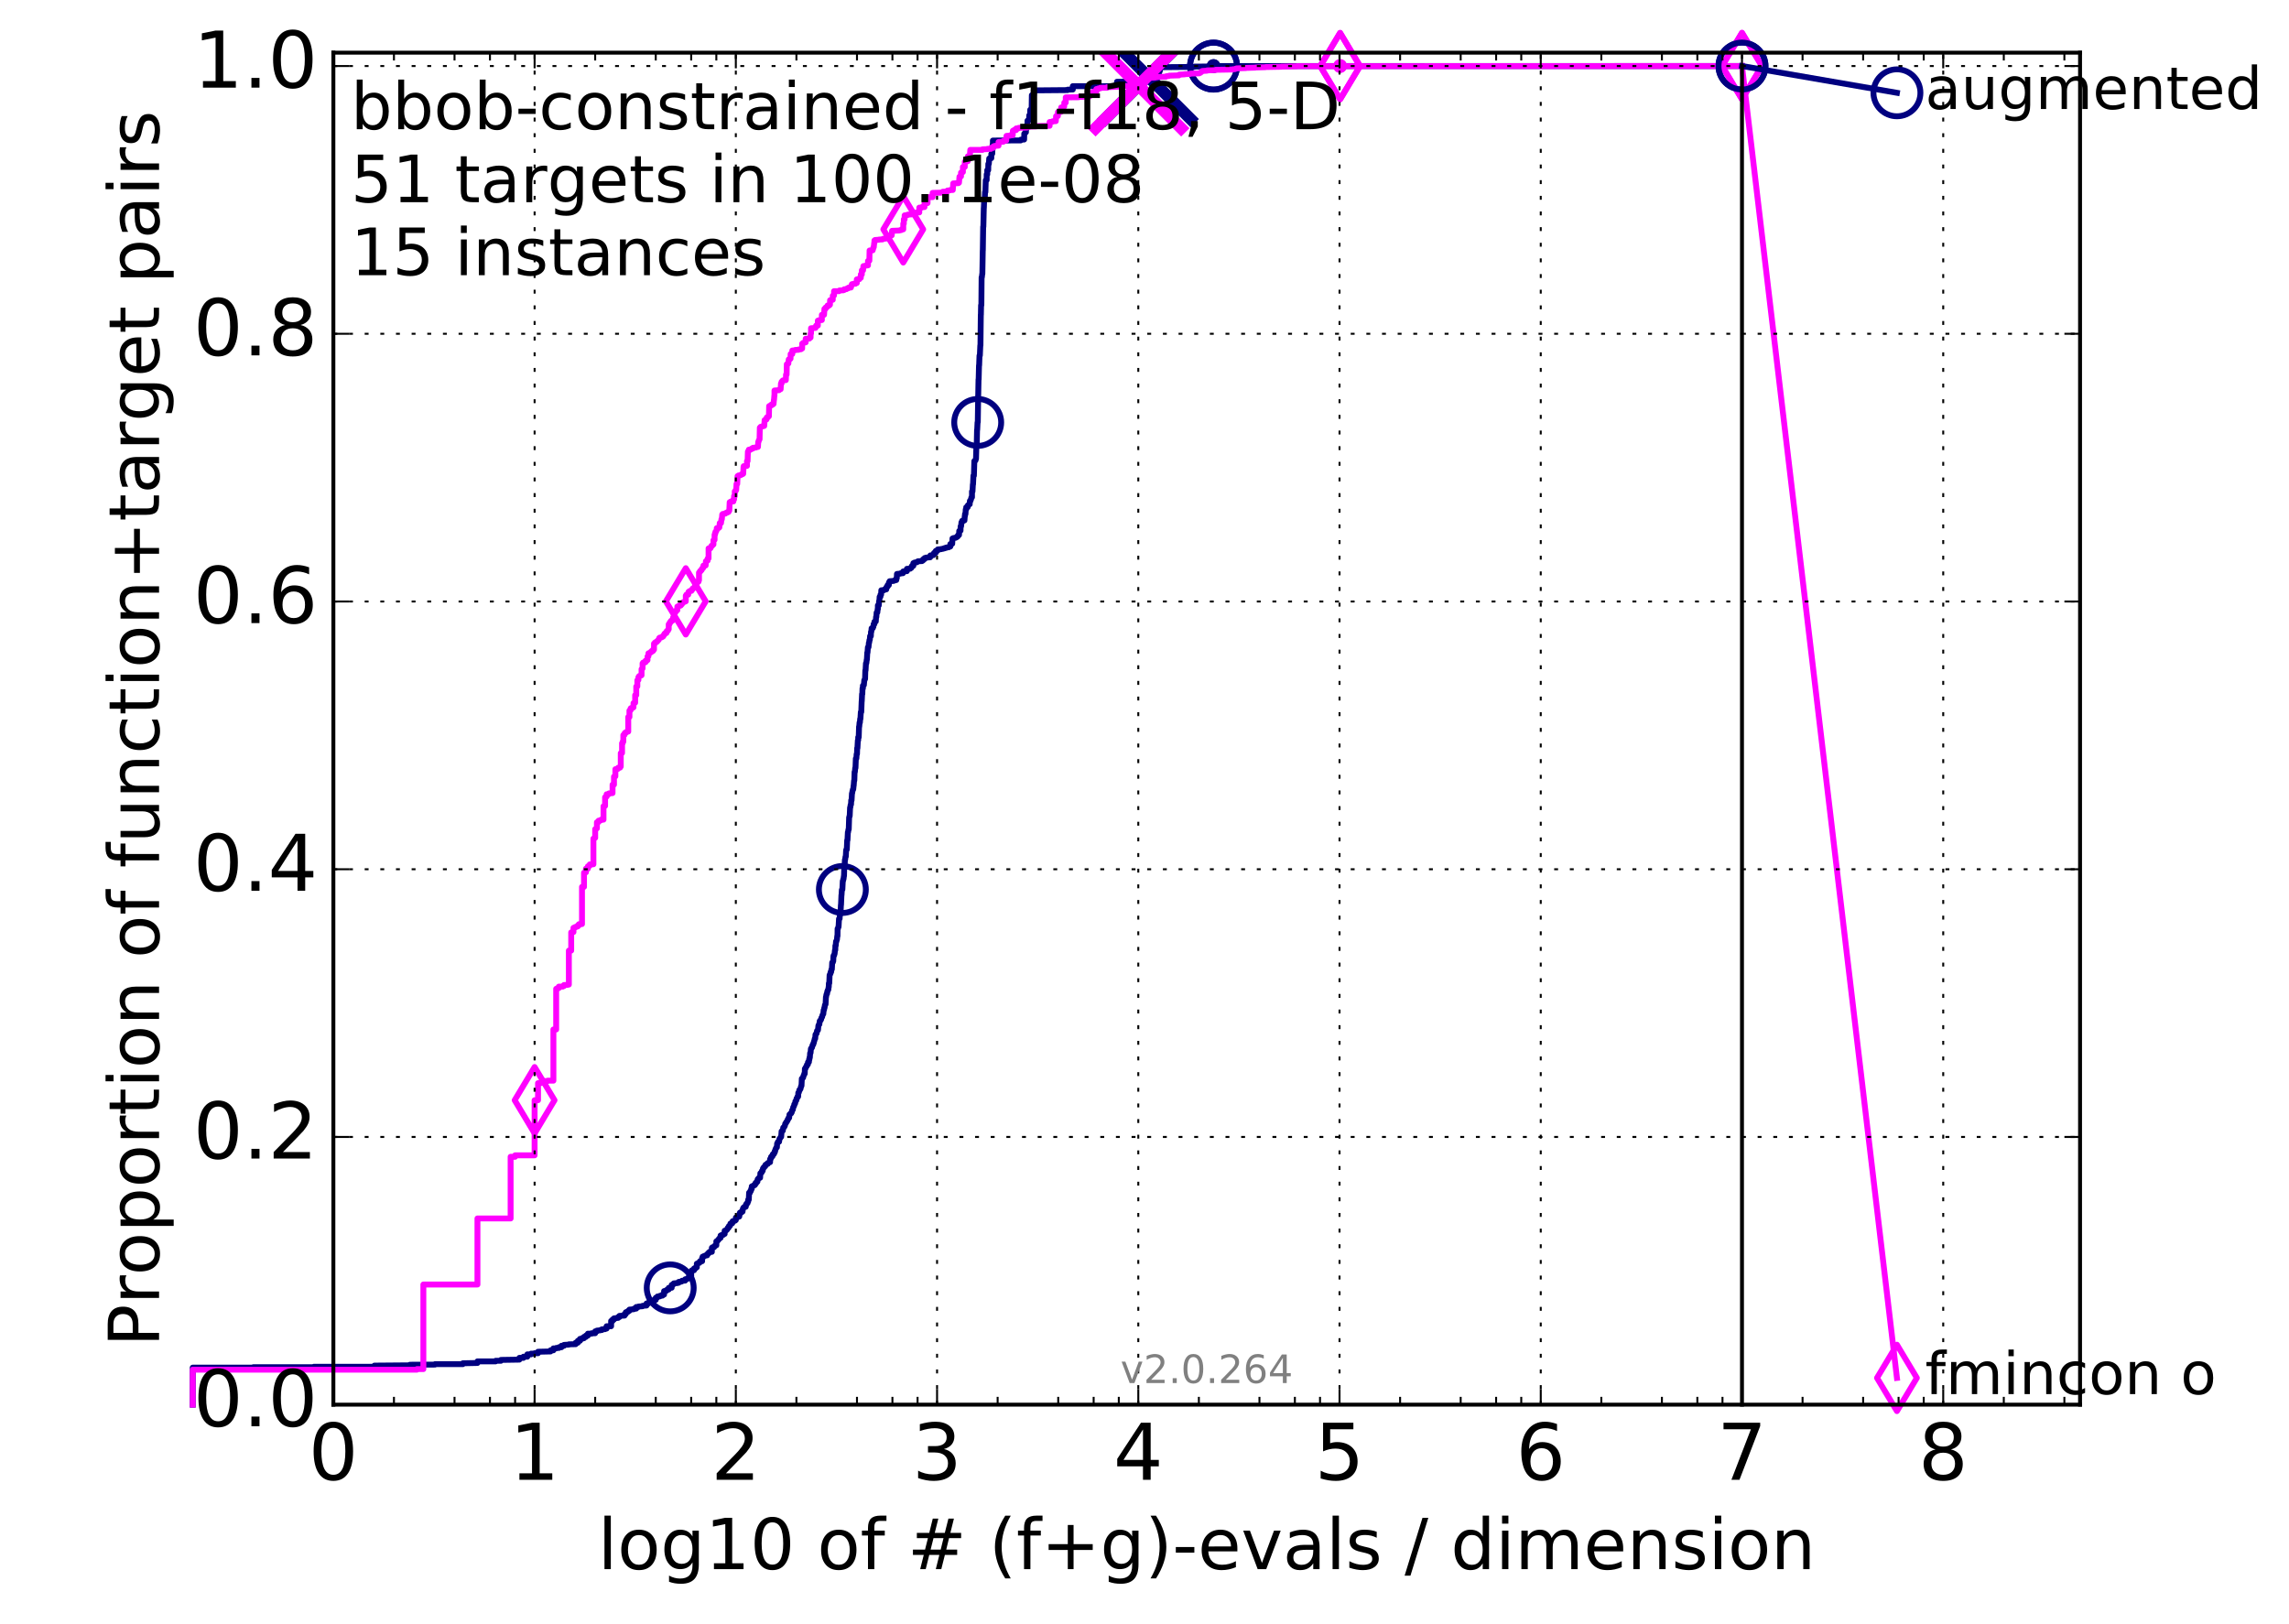 <?xml version="1.0" encoding="utf-8" standalone="no"?>
<!DOCTYPE svg PUBLIC "-//W3C//DTD SVG 1.1//EN"
  "http://www.w3.org/Graphics/SVG/1.1/DTD/svg11.dtd">
<!-- Created with matplotlib (http://matplotlib.org/) -->
<svg height="415pt" version="1.1" viewBox="0 0 585 415" width="585pt" xmlns="http://www.w3.org/2000/svg" xmlns:xlink="http://www.w3.org/1999/xlink">
 <defs>
  <style type="text/css">
*{stroke-linecap:butt;stroke-linejoin:round;stroke-miterlimit:100000;}
  </style>
 </defs>
 <g id="figure_1">
  <g id="patch_1">
   <path d="M 0 415.456 
L 585.401 415.456 
L 585.401 0 
L 0 0 
z
" style="fill:#ffffff;"/>
  </g>
  <g id="axes_1">
   <g id="patch_2">
    <path d="M 85.2 359.056 
L 531.6 359.056 
L 531.6 13.456 
L 85.2 13.456 
z
" style="fill:#ffffff;"/>
   </g>
   <g id="line2d_1">
    <defs>
     <path d="M 0 1.5 
C 0.398 1.5 0.779 1.342 1.061 1.061 
C 1.342 0.779 1.5 0.398 1.5 0 
C 1.5 -0.398 1.342 -0.779 1.061 -1.061 
C 0.779 -1.342 0.398 -1.5 0 -1.5 
C -0.398 -1.5 -0.779 -1.342 -1.061 -1.061 
C -1.342 -0.779 -1.5 -0.398 -1.5 0 
C -1.5 0.398 -1.342 0.779 -1.061 1.061 
C -0.779 1.342 -0.398 1.5 0 1.5 
z
" id="m1846f006ed" style="stroke:#000080;stroke-width:0.5;"/>
    </defs>
    <g>
     <use style="fill:#000080;stroke:#000080;stroke-width:0.5;" x="310.141" xlink:href="#m1846f006ed" y="16.878"/>
     <use style="fill:#000080;stroke:#000080;stroke-width:0.5;" x="310.141" xlink:href="#m1846f006ed" y="16.878"/>
    </g>
   </g>
   <g id="line2d_2">
    <path d="M 49.253 359.056 
L 49.253 349.589 
L 64.735 349.589 
L 64.735 349.477 
L 80.216 349.477 
L 80.216 349.365 
L 95.698 349.365 
L 95.698 349.067 
L 104.754 348.992 
L 104.754 348.843 
L 111.179 348.806 
L 111.179 348.694 
L 118.292 348.694 
L 118.292 348.47 
L 122.023 348.396 
L 122.023 347.986 
L 126.661 347.986 
L 126.661 347.837 
L 128.015 347.837 
L 128.015 347.613 
L 132.734 347.539 
L 132.734 347.091 
L 133.773 347.091 
L 133.773 346.793 
L 134.766 346.793 
L 134.766 346.197 
L 135.717 346.197 
L 135.717 346.01 
L 136.629 346.01 
L 136.629 345.899 
L 137.505 345.899 
L 137.505 345.526 
L 140.701 345.451 
L 140.701 345.153 
L 141.433 345.153 
L 141.433 344.668 
L 142.142 344.668 
L 142.142 344.557 
L 142.83 344.557 
L 142.83 344.37 
L 143.496 344.37 
L 143.496 343.998 
L 144.144 343.998 
L 144.144 343.774 
L 145.385 343.699 
L 145.385 343.625 
L 147.126 343.588 
L 147.126 343.215 
L 147.678 343.215 
L 147.678 342.73 
L 148.216 342.73 
L 148.216 342.246 
L 148.741 342.246 
L 148.741 342.059 
L 149.255 342.059 
L 149.255 341.724 
L 149.757 341.724 
L 149.757 341.388 
L 150.248 341.388 
L 150.248 340.904 
L 151.198 340.904 
L 151.198 340.792 
L 152.11 340.792 
L 152.11 340.307 
L 152.552 340.307 
L 152.552 340.121 
L 153.412 340.046 
L 153.412 339.972 
L 153.829 339.972 
L 153.829 339.786 
L 154.641 339.748 
L 154.641 339.599 
L 155.037 339.599 
L 155.037 339.003 
L 156.182 339.003 
L 156.182 337.661 
L 156.551 337.661 
L 156.551 337.288 
L 156.915 337.288 
L 156.915 336.99 
L 157.624 336.915 
L 157.624 336.878 
L 157.97 336.878 
L 157.97 336.654 
L 158.311 336.654 
L 158.311 336.356 
L 159.625 336.282 
L 159.625 335.872 
L 159.942 335.872 
L 159.942 335.424 
L 160.254 335.424 
L 160.254 335.275 
L 160.563 335.275 
L 160.563 335.052 
L 160.866 335.052 
L 160.866 334.753 
L 161.754 334.679 
L 161.754 334.642 
L 162.042 334.642 
L 162.042 334.493 
L 162.608 334.493 
L 162.608 334.083 
L 163.159 334.083 
L 163.159 333.971 
L 164.223 333.896 
L 164.223 333.784 
L 165.238 333.71 
L 165.238 333.188 
L 165.729 333.188 
L 165.729 332.964 
L 166.21 332.89 
L 166.21 332.666 
L 166.911 332.592 
L 166.911 332.405 
L 167.14 332.405 
L 167.14 332.256 
L 167.592 332.256 
L 167.592 331.734 
L 167.814 331.734 
L 167.814 331.622 
L 168.034 331.622 
L 168.034 331.399 
L 168.681 331.362 
L 168.681 331.212 
L 169.311 331.175 
L 169.311 330.914 
L 169.72 330.914 
L 169.72 330.02 
L 170.321 329.945 
L 170.321 329.759 
L 170.518 329.759 
L 170.518 329.647 
L 170.907 329.61 
L 170.907 329.2 
L 171.664 329.162 
L 171.664 328.454 
L 172.033 328.38 
L 172.033 328.193 
L 172.215 328.193 
L 172.215 328.044 
L 173.105 327.97 
L 173.105 327.895 
L 173.452 327.895 
L 173.452 327.671 
L 174.128 327.597 
L 174.128 327.522 
L 174.295 327.522 
L 174.295 327.373 
L 175.107 327.336 
L 175.107 327 
L 175.58 326.926 
L 175.58 326.889 
L 175.736 326.889 
L 175.736 326.702 
L 175.891 326.702 
L 175.891 326.59 
L 176.197 326.59 
L 176.197 326.255 
L 176.648 326.255 
L 176.648 324.913 
L 176.796 324.913 
L 176.796 324.727 
L 177.38 324.689 
L 177.38 324.242 
L 177.808 324.168 
L 177.808 323.944 
L 178.089 323.944 
L 178.089 323.012 
L 178.367 323.012 
L 178.367 322.9 
L 178.504 322.9 
L 178.504 322.788 
L 178.777 322.788 
L 178.777 322.602 
L 178.912 322.602 
L 178.912 322.378 
L 179.443 322.378 
L 179.443 321.558 
L 179.574 321.558 
L 179.574 321.223 
L 179.963 321.148 
L 179.963 321.037 
L 180.345 320.962 
L 180.345 320.887 
L 180.72 320.887 
L 180.72 320.627 
L 180.844 320.627 
L 180.844 320.477 
L 181.089 320.403 
L 181.089 320.217 
L 181.332 320.179 
L 181.332 319.993 
L 181.928 319.993 
L 181.928 318.949 
L 182.045 318.949 
L 182.045 318.837 
L 182.508 318.8 
L 182.508 318.614 
L 182.622 318.614 
L 182.622 318.465 
L 182.849 318.427 
L 182.849 318.316 
L 183.073 318.316 
L 183.073 317.309 
L 183.295 317.309 
L 183.406 317.048 
L 183.515 317.048 
L 183.625 316.787 
L 183.733 316.787 
L 183.842 316.526 
L 183.949 316.526 
L 183.949 316.415 
L 184.163 316.415 
L 184.163 315.818 
L 184.375 315.818 
L 184.375 315.706 
L 184.792 315.669 
L 184.895 315.408 
L 185.202 315.408 
L 185.202 314.588 
L 185.604 314.514 
L 185.704 314.327 
L 185.803 314.327 
L 185.902 314.029 
L 186 314.029 
L 186 313.843 
L 186.195 313.843 
L 186.292 313.395 
L 186.58 313.321 
L 186.675 312.762 
L 187.145 312.687 
L 187.238 312.165 
L 187.697 312.091 
L 187.787 312.016 
L 187.878 312.016 
L 187.878 311.867 
L 188.057 311.867 
L 188.057 311.233 
L 188.324 311.233 
L 188.324 311.122 
L 188.761 311.047 
L 188.761 310.972 
L 188.933 310.972 
L 189.019 310.19 
L 189.104 310.19 
L 189.104 309.966 
L 189.443 309.966 
L 189.443 309.742 
L 189.776 309.705 
L 189.859 308.96 
L 189.941 308.96 
L 190.023 308.661 
L 190.186 308.587 
L 190.267 308.475 
L 190.588 308.475 
L 190.668 307.841 
L 190.826 307.841 
L 190.905 307.543 
L 191.062 307.506 
L 191.14 307.096 
L 191.218 307.096 
L 191.218 306.649 
L 191.372 306.649 
L 191.449 304.859 
L 191.678 304.859 
L 191.754 304.449 
L 191.905 304.412 
L 191.98 303.89 
L 192.129 303.89 
L 192.129 303.257 
L 192.352 303.257 
L 192.425 303.108 
L 192.644 303.033 
L 192.644 302.958 
L 192.862 302.958 
L 192.934 302.809 
L 193.005 302.809 
L 193.077 302.399 
L 193.29 302.399 
L 193.36 302.064 
L 193.571 302.064 
L 193.64 301.43 
L 193.779 301.43 
L 193.848 301.169 
L 194.054 301.132 
L 194.054 301.058 
L 194.258 301.058 
L 194.326 299.902 
L 194.46 299.902 
L 194.527 299.716 
L 194.661 299.716 
L 194.727 299.306 
L 194.925 299.268 
L 194.99 298.672 
L 195.121 298.635 
L 195.186 298.374 
L 195.316 298.374 
L 195.38 298.225 
L 195.444 298.225 
L 195.444 298.113 
L 195.572 298.113 
L 195.636 297.74 
L 195.889 297.666 
L 195.889 297.591 
L 196.202 297.516 
L 196.202 297.293 
L 196.448 297.218 
L 196.448 297.181 
L 196.692 297.106 
L 196.692 297.069 
L 196.813 297.069 
L 196.813 296.286 
L 196.994 296.212 
L 197.054 295.727 
L 197.173 295.69 
L 197.173 295.578 
L 197.409 295.578 
L 197.468 295.131 
L 197.526 295.131 
L 197.526 295.019 
L 197.759 295.019 
L 197.759 294.795 
L 197.874 294.795 
L 197.874 294.609 
L 197.989 294.609 
L 197.989 294.274 
L 198.104 294.274 
L 198.16 293.826 
L 198.217 293.826 
L 198.274 293.565 
L 198.33 293.565 
L 198.387 293.342 
L 198.555 293.267 
L 198.611 292.298 
L 198.666 292.298 
L 198.777 291.963 
L 198.832 291.963 
L 198.832 291.851 
L 199.106 291.851 
L 199.215 291.068 
L 199.269 291.068 
L 199.377 290.882 
L 199.431 290.882 
L 199.538 290.583 
L 199.644 290.583 
L 199.751 289.167 
L 199.909 289.092 
L 199.909 289.018 
L 200.066 289.018 
L 200.17 288.235 
L 200.274 288.161 
L 200.377 288.086 
L 200.428 288.086 
L 200.531 287.788 
L 200.582 287.788 
L 200.684 287.229 
L 200.835 287.154 
L 200.936 286.819 
L 201.086 286.744 
L 201.185 286.483 
L 201.235 286.483 
L 201.334 286.111 
L 201.432 286.111 
L 201.53 285.738 
L 201.676 285.738 
L 201.773 284.88 
L 201.918 284.806 
L 202.014 284.694 
L 202.061 284.694 
L 202.061 284.582 
L 202.204 284.582 
L 202.299 284.321 
L 202.346 284.321 
L 202.44 283.799 
L 202.487 283.799 
L 202.534 283.65 
L 202.627 283.65 
L 202.72 283.017 
L 202.812 282.942 
L 202.904 282.681 
L 202.95 282.681 
L 202.996 282.271 
L 203.087 282.271 
L 203.178 282.01 
L 203.224 282.01 
L 203.269 281.526 
L 203.359 281.526 
L 203.449 281.228 
L 203.539 281.228 
L 203.583 280.78 
L 203.717 280.706 
L 203.805 280.333 
L 203.981 280.296 
L 204.025 279.327 
L 204.155 279.252 
L 204.242 278.879 
L 204.285 278.879 
L 204.285 278.618 
L 204.458 278.544 
L 204.543 278.32 
L 204.586 278.32 
L 204.671 277.836 
L 204.713 277.836 
L 204.756 277.537 
L 204.84 277.537 
L 204.924 275.711 
L 205.092 275.674 
L 205.175 275.45 
L 205.258 275.45 
L 205.34 275.003 
L 205.381 275.003 
L 205.463 274.742 
L 205.504 274.742 
L 205.545 274.444 
L 205.667 274.444 
L 205.708 273.176 
L 205.87 273.102 
L 205.95 272.766 
L 205.99 272.766 
L 206.07 272.58 
L 206.15 272.58 
L 206.229 272.17 
L 206.465 272.095 
L 206.504 271.499 
L 206.738 271.462 
L 206.777 270.828 
L 206.854 270.828 
L 206.892 270.343 
L 206.969 270.343 
L 207.045 269.188 
L 207.16 269.113 
L 207.235 268.144 
L 207.273 268.144 
L 207.273 267.995 
L 207.424 267.921 
L 207.499 267.734 
L 207.536 267.734 
L 207.611 267.287 
L 207.648 267.287 
L 207.722 267.026 
L 207.833 267.026 
L 207.907 266.579 
L 207.98 266.579 
L 208.09 266.02 
L 208.126 266.02 
L 208.235 265.461 
L 208.343 265.461 
L 208.415 264.454 
L 208.558 264.38 
L 208.594 264.156 
L 208.701 264.156 
L 208.807 263.485 
L 208.912 263.41 
L 208.982 263.299 
L 209.052 263.299 
L 209.157 262.18 
L 209.226 262.106 
L 209.295 261.845 
L 209.399 261.845 
L 209.501 260.988 
L 209.638 260.95 
L 209.74 260.652 
L 209.841 260.615 
L 209.942 260.13 
L 209.975 260.13 
L 210.076 259.944 
L 210.109 259.944 
L 210.208 259.459 
L 210.275 259.385 
L 210.341 259.198 
L 210.406 259.198 
L 210.505 258.192 
L 210.603 258.117 
L 210.668 257.596 
L 210.732 257.596 
L 210.829 256.887 
L 210.862 256.887 
L 210.958 256.701 
L 210.99 256.701 
L 211.086 254.837 
L 211.118 254.837 
L 211.213 254.241 
L 211.244 254.241 
L 211.276 254.017 
L 211.371 254.017 
L 211.433 253.421 
L 211.496 253.421 
L 211.559 253.085 
L 211.683 253.011 
L 211.776 252.265 
L 211.807 252.265 
L 211.838 251.334 
L 211.93 251.334 
L 212.022 249.246 
L 212.052 249.246 
L 212.113 249.023 
L 212.174 249.023 
L 212.235 248.724 
L 212.295 248.724 
L 212.295 248.426 
L 212.415 248.426 
L 212.475 247.83 
L 212.595 247.755 
L 212.684 246.041 
L 212.832 246.003 
L 212.891 245.705 
L 212.949 245.705 
L 213.008 244.401 
L 213.066 244.401 
L 213.066 244.214 
L 213.183 244.214 
L 213.269 243.804 
L 213.298 243.804 
L 213.385 242.91 
L 213.471 242.835 
L 213.499 241.717 
L 213.585 241.717 
L 213.67 240.636 
L 213.755 240.636 
L 213.84 240.263 
L 213.896 240.189 
L 213.98 239.257 
L 214.036 239.257 
L 214.064 237.393 
L 214.148 237.393 
L 214.259 236.908 
L 214.314 236.908 
L 214.424 234.858 
L 214.588 234.821 
L 214.642 233.74 
L 214.805 233.703 
L 214.912 231.317 
L 214.939 231.317 
L 215.046 228.783 
L 215.073 228.783 
L 215.153 227.441 
L 215.285 227.366 
L 215.39 225.204 
L 215.443 225.204 
L 215.521 224.72 
L 215.574 224.72 
L 215.678 223.9 
L 215.703 223.9 
L 215.755 221.999 
L 215.833 221.999 
L 215.935 219.762 
L 215.987 219.762 
L 216.089 218.979 
L 216.165 218.942 
L 216.241 217.339 
L 216.292 217.339 
L 216.292 217.153 
L 216.417 217.153 
L 216.518 214.767 
L 216.592 214.73 
L 216.692 212.717 
L 216.741 212.717 
L 216.84 212.009 
L 216.914 212.009 
L 217.012 208.953 
L 217.036 208.953 
L 217.109 208.58 
L 217.158 208.58 
L 217.255 206.418 
L 217.303 206.418 
L 217.399 205.71 
L 217.495 205.635 
L 217.543 204.554 
L 217.638 204.554 
L 217.733 202.802 
L 217.78 202.765 
L 217.875 202.169 
L 217.898 202.169 
L 217.968 201.796 
L 218.062 201.759 
L 218.155 200.827 
L 218.178 200.827 
L 218.271 199.56 
L 218.34 199.485 
L 218.409 197.323 
L 218.478 197.323 
L 218.569 196.317 
L 218.637 196.279 
L 218.728 193.894 
L 218.863 193.857 
L 218.931 192.776 
L 219.02 192.738 
L 219.065 191.247 
L 219.132 191.247 
L 219.242 189.272 
L 219.331 189.197 
L 219.331 188.452 
L 219.463 188.452 
L 219.55 185.731 
L 219.594 185.731 
L 219.68 184.687 
L 219.767 184.687 
L 219.832 183.755 
L 219.896 183.755 
L 220.003 182.003 
L 220.11 182.003 
L 220.216 179.245 
L 220.237 179.245 
L 220.322 177.381 
L 220.385 177.381 
L 220.427 175.965 
L 220.531 175.965 
L 220.531 175.257 
L 220.656 175.257 
L 220.656 175.108 
L 220.78 175.108 
L 220.883 173.878 
L 220.945 173.878 
L 221.027 173.542 
L 221.088 173.542 
L 221.149 171.38 
L 221.21 171.38 
L 221.311 169.554 
L 221.411 169.516 
L 221.512 168.622 
L 221.551 168.622 
L 221.651 166.795 
L 221.71 166.795 
L 221.809 165.454 
L 221.966 165.416 
L 222.064 164.298 
L 222.142 164.223 
L 222.2 163.627 
L 222.297 163.553 
L 222.374 162.583 
L 222.565 162.583 
L 222.603 161.502 
L 222.679 161.502 
L 222.755 160.608 
L 223.055 160.571 
L 223.092 160.272 
L 223.204 160.235 
L 223.278 159.527 
L 223.462 159.527 
L 223.48 158.931 
L 223.825 158.856 
L 223.897 157.7 
L 223.968 157.7 
L 224.04 156.582 
L 224.218 156.545 
L 224.306 155.688 
L 224.359 155.688 
L 224.359 154.756 
L 224.586 154.756 
L 224.673 153.638 
L 224.742 153.638 
L 224.811 152.557 
L 225.017 152.519 
L 225.017 152.035 
L 225.187 151.998 
L 225.238 150.879 
L 225.904 150.879 
L 225.904 150.73 
L 226.503 150.656 
L 226.503 150.171 
L 226.663 150.171 
L 226.663 149.91 
L 226.868 149.91 
L 226.868 149.537 
L 227.165 149.537 
L 227.196 148.866 
L 227.365 148.866 
L 227.365 148.568 
L 228.372 148.494 
L 228.446 148.419 
L 228.809 148.345 
L 228.809 148.307 
L 229.067 148.27 
L 229.095 147.786 
L 229.194 147.786 
L 229.237 146.705 
L 230.11 146.63 
L 230.11 146.555 
L 230.767 146.518 
L 230.819 146.071 
L 231.773 145.996 
L 231.773 145.4 
L 232.639 145.363 
L 232.736 145.139 
L 232.929 145.139 
L 233.013 144.729 
L 233.096 144.729 
L 233.096 144.617 
L 233.427 144.617 
L 233.427 143.946 
L 233.729 143.946 
L 233.729 143.797 
L 234.345 143.723 
L 234.345 143.611 
L 234.613 143.536 
L 234.613 143.462 
L 235.623 143.424 
L 235.623 143.35 
L 235.761 143.35 
L 235.761 143.238 
L 235.908 143.238 
L 235.908 142.977 
L 236.303 142.903 
L 236.303 142.642 
L 236.631 142.642 
L 236.631 142.53 
L 237.72 142.455 
L 237.778 141.971 
L 238.546 141.896 
L 238.546 141.635 
L 238.713 141.598 
L 238.713 141.337 
L 239.125 141.337 
L 239.162 140.815 
L 239.593 140.778 
L 239.664 140.442 
L 240.575 140.368 
L 240.575 140.331 
L 241.072 140.256 
L 241.072 140.219 
L 241.468 140.144 
L 241.468 140.07 
L 241.841 140.032 
L 241.841 139.958 
L 242.49 139.883 
L 242.49 139.772 
L 242.878 139.697 
L 242.878 139.063 
L 243.356 138.989 
L 243.423 137.647 
L 243.669 137.61 
L 243.669 137.535 
L 244.247 137.461 
L 244.247 137.386 
L 244.527 137.311 
L 244.584 137.162 
L 244.733 137.162 
L 244.733 136.976 
L 244.859 136.976 
L 244.859 136.79 
L 245.097 136.752 
L 245.152 135.709 
L 245.483 135.634 
L 245.503 134.553 
L 245.619 134.553 
L 245.72 133.509 
L 245.889 133.472 
L 245.889 133.137 
L 246.089 133.137 
L 246.089 133.025 
L 246.484 133.025 
L 246.569 131.869 
L 246.621 131.869 
L 246.621 131.385 
L 246.744 131.385 
L 246.815 130.229 
L 246.937 130.192 
L 246.937 129.67 
L 247.318 129.633 
L 247.368 129.148 
L 247.506 129.111 
L 247.506 129.037 
L 247.692 128.962 
L 247.692 128.887 
L 247.828 128.887 
L 247.877 128.03 
L 248.024 128.03 
L 248.091 127.695 
L 248.151 127.695 
L 248.242 127.173 
L 248.41 127.098 
L 248.41 125.607 
L 248.542 125.607 
L 248.637 123.818 
L 248.678 123.818 
L 248.779 121.582 
L 248.902 121.582 
L 249.013 117.854 
L 249.17 117.854 
L 249.17 117.705 
L 249.303 117.705 
L 249.395 117.295 
L 249.435 117.295 
L 249.543 113.754 
L 249.623 113.754 
L 249.708 109.878 
L 249.742 109.878 
L 249.832 107.977 
L 249.894 107.902 
L 250 100.894 
L 250.006 100.894 
L 250.084 96.981 
L 250.117 96.981 
L 250.206 93.402 
L 250.239 93.402 
L 250.332 90.905 
L 250.426 90.868 
L 250.535 88.296 
L 250.573 88.296 
L 250.665 80.468 
L 250.687 80.468 
L 250.735 78.008 
L 250.806 78.008 
L 250.87 70.889 
L 250.929 70.889 
L 251.03 69.994 
L 251.062 69.994 
L 251.163 64.03 
L 251.179 64.03 
L 251.269 57.954 
L 251.316 57.954 
L 251.427 53.183 
L 251.442 53.183 
L 251.521 51.208 
L 251.65 51.208 
L 251.754 49.083 
L 251.836 49.083 
L 251.934 46.064 
L 252.163 46.027 
L 252.168 44.573 
L 252.314 44.573 
L 252.314 43.492 
L 252.554 43.492 
L 252.589 41.889 
L 252.718 41.889 
L 252.817 40.51 
L 253.346 40.435 
L 253.346 39.355 
L 253.585 39.28 
L 253.69 36.932 
L 253.756 36.932 
L 253.756 35.925 
L 260.879 35.888 
L 260.879 35.702 
L 261.736 35.664 
L 261.769 34.173 
L 261.901 34.136 
L 262.005 33.95 
L 262.031 33.95 
L 262.031 33.801 
L 262.197 33.801 
L 262.197 32.943 
L 262.326 32.943 
L 262.326 32.235 
L 262.594 32.198 
L 262.594 30.856 
L 262.831 30.856 
L 262.831 30.632 
L 263.018 30.558 
L 263.049 29.477 
L 263.266 29.44 
L 263.297 28.06 
L 263.414 28.06 
L 263.414 27.949 
L 263.654 27.949 
L 263.711 24.333 
L 264.195 24.258 
L 264.195 23.103 
L 272.841 23.028 
L 272.841 22.917 
L 274.177 22.879 
L 274.177 22.022 
L 285.468 22.022 
L 285.468 20.904 
L 292.98 20.866 
L 292.98 20.792 
L 293.198 20.792 
L 293.198 19.487 
L 295.921 19.487 
L 295.996 19.301 
L 296.042 19.301 
L 296.086 18.816 
L 296.155 18.816 
L 296.254 18.481 
L 296.268 18.481 
L 296.327 18.183 
L 296.409 18.183 
L 296.517 17.475 
L 296.523 17.475 
L 296.54 17.325 
L 296.637 17.325 
L 296.637 17.176 
L 305.228 17.102 
L 305.228 17.027 
L 310.083 16.99 
L 310.141 16.878 
L 445.2 16.878 
L 445.2 16.878 
" style="fill:none;stroke:#000080;stroke-linecap:square;stroke-width:1.5;"/>
   </g>
   <g id="line2d_3">
    <defs>
     <path d="M 0 6 
C 1.591 6 3.117 5.368 4.243 4.243 
C 5.368 3.117 6 1.591 6 0 
C 6 -1.591 5.368 -3.117 4.243 -4.243 
C 3.117 -5.368 1.591 -6 0 -6 
C -1.591 -6 -3.117 -5.368 -4.243 -4.243 
C -5.368 -3.117 -6 -1.591 -6 0 
C -6 1.591 -5.368 3.117 -4.243 4.243 
C -3.117 5.368 -1.591 6 0 6 
z
" id="m56289cf01c" style="stroke:#000080;stroke-width:1.5;"/>
    </defs>
    <g>
     <use style="fill:none;stroke:#000080;stroke-width:1.5;" x="171.288" xlink:href="#m56289cf01c" y="329.2"/>
     <use style="fill:none;stroke:#000080;stroke-width:1.5;" x="215.285" xlink:href="#m56289cf01c" y="227.366"/>
     <use style="fill:none;stroke:#000080;stroke-width:1.5;" x="249.871" xlink:href="#m56289cf01c" y="107.977"/>
     <use style="fill:none;stroke:#000080;stroke-width:1.5;" x="310.141" xlink:href="#m56289cf01c" y="16.915"/>
     <use style="fill:none;stroke:#000080;stroke-width:1.5;" x="310.141" xlink:href="#m56289cf01c" y="16.878"/>
     <use style="fill:none;stroke:#000080;stroke-width:1.5;" x="445.2" xlink:href="#m56289cf01c" y="16.878"/>
    </g>
   </g>
   <g id="line2d_4"/>
   <g id="line2d_5">
    <path clip-path="url(#p6f2b3fc6b9)" d="M 293.335 19.487 
" style="fill:none;stroke:#000080;stroke-linecap:square;"/>
    <defs>
     <path d="M -12 12 
L 12 -12 
M -12 -12 
L 12 12 
" id="m032b0aff36" style="stroke:#000080;stroke-width:3.0;"/>
    </defs>
    <g clip-path="url(#p6f2b3fc6b9)">
     <use style="fill:#000080;stroke:#000080;stroke-width:3.0;" x="293.335" xlink:href="#m032b0aff36" y="19.487"/>
    </g>
   </g>
   <g id="line2d_6">
    <defs>
     <path d="M 0 1.5 
C 0.398 1.5 0.779 1.342 1.061 1.061 
C 1.342 0.779 1.5 0.398 1.5 0 
C 1.5 -0.398 1.342 -0.779 1.061 -1.061 
C 0.779 -1.342 0.398 -1.5 0 -1.5 
C -0.398 -1.5 -0.779 -1.342 -1.061 -1.061 
C -1.342 -0.779 -1.5 -0.398 -1.5 0 
C -1.5 0.398 -1.342 0.779 -1.061 1.061 
C -0.779 1.342 -0.398 1.5 0 1.5 
z
" id="mdeed7dbd09" style="stroke:#ff00ff;stroke-width:0.5;"/>
    </defs>
    <g>
     <use style="fill:#ff00ff;stroke:#ff00ff;stroke-width:0.5;" x="342.49" xlink:href="#mdeed7dbd09" y="16.878"/>
     <use style="fill:#ff00ff;stroke:#ff00ff;stroke-width:0.5;" x="342.49" xlink:href="#mdeed7dbd09" y="16.878"/>
    </g>
   </g>
   <g id="line2d_7">
    <path d="M 49.253 359.056 
L 49.253 350.111 
L 106.541 350.111 
L 106.541 349.961 
L 108.197 349.961 
L 108.197 328.342 
L 122.023 328.342 
L 122.023 311.457 
L 130.499 311.457 
L 130.499 295.69 
L 131.645 295.69 
L 131.645 295.317 
L 136.629 295.317 
L 136.629 281.228 
L 137.505 281.228 
L 137.505 276.866 
L 138.348 276.829 
L 138.348 276.606 
L 139.16 276.606 
L 139.16 276.345 
L 139.944 276.345 
L 139.944 276.233 
L 141.433 276.233 
L 141.433 263.15 
L 142.142 263.15 
L 142.142 252.75 
L 142.489 252.75 
L 142.489 252.564 
L 142.83 252.564 
L 142.83 252.191 
L 143.822 252.191 
L 143.822 252.042 
L 144.144 252.042 
L 144.144 251.781 
L 145.081 251.744 
L 145.081 251.669 
L 145.385 251.669 
L 145.385 242.984 
L 145.981 242.984 
L 145.981 238.325 
L 146.561 238.25 
L 146.561 237.169 
L 146.845 237.169 
L 146.845 237.02 
L 147.126 237.02 
L 147.126 236.908 
L 147.404 236.908 
L 147.404 236.797 
L 147.678 236.797 
L 147.678 236.536 
L 147.948 236.536 
L 147.948 236.237 
L 148.741 236.2 
L 148.741 226.695 
L 149.255 226.695 
L 149.255 223.08 
L 149.507 223.08 
L 149.507 222.968 
L 149.757 222.968 
L 149.757 222.036 
L 150.248 222.036 
L 150.248 221.44 
L 150.489 221.44 
L 150.489 221.29 
L 150.728 221.29 
L 150.728 220.955 
L 151.659 220.918 
L 151.659 214.357 
L 151.886 214.357 
L 151.886 214.171 
L 152.11 214.171 
L 152.11 211.935 
L 152.332 211.935 
L 152.332 211.748 
L 152.552 211.748 
L 152.552 210.183 
L 152.986 210.108 
L 152.986 209.773 
L 153.412 209.698 
L 153.412 209.661 
L 153.621 209.661 
L 153.621 209.512 
L 154.239 209.512 
L 154.239 206.083 
L 154.641 206.008 
L 154.641 203.772 
L 154.84 203.772 
L 154.84 203.622 
L 155.037 203.622 
L 155.037 203.026 
L 155.617 202.989 
L 155.617 202.802 
L 156.551 202.728 
L 156.551 200.566 
L 156.915 200.566 
L 156.915 198.516 
L 157.272 198.441 
L 157.272 196.615 
L 157.798 196.615 
L 157.798 196.503 
L 157.97 196.503 
L 157.97 196.242 
L 158.48 196.205 
L 158.48 195.944 
L 158.647 195.944 
L 158.647 192.515 
L 158.978 192.477 
L 158.978 189.98 
L 159.141 189.98 
L 159.141 189.57 
L 159.304 189.57 
L 159.304 187.893 
L 159.625 187.818 
L 159.625 187.445 
L 159.784 187.445 
L 159.784 187.259 
L 160.099 187.222 
L 160.099 187.073 
L 160.563 186.998 
L 160.563 183.271 
L 160.866 183.271 
L 160.866 181.631 
L 161.166 181.556 
L 161.166 181.071 
L 161.315 181.071 
L 161.315 180.96 
L 161.754 180.922 
L 161.754 180.811 
L 161.899 180.811 
L 161.899 179.73 
L 162.185 179.73 
L 162.185 179.618 
L 162.327 179.618 
L 162.327 177.68 
L 162.608 177.68 
L 162.608 175.48 
L 162.885 175.443 
L 162.885 173.878 
L 163.159 173.803 
L 163.159 173.095 
L 163.295 173.095 
L 163.295 172.871 
L 163.43 172.871 
L 163.43 172.759 
L 163.83 172.685 
L 163.83 172.61 
L 163.962 172.61 
L 163.962 171.045 
L 164.093 171.045 
L 164.093 170.858 
L 164.223 170.858 
L 164.223 169.554 
L 164.352 169.554 
L 164.352 169.367 
L 164.863 169.33 
L 164.863 169.256 
L 164.989 169.256 
L 164.989 168.883 
L 165.362 168.846 
L 165.362 168.734 
L 165.485 168.734 
L 165.485 167.802 
L 165.729 167.727 
L 165.729 166.982 
L 166.091 166.907 
L 166.091 166.87 
L 166.21 166.87 
L 166.21 166.758 
L 166.328 166.758 
L 166.328 166.609 
L 166.563 166.609 
L 166.563 166.385 
L 166.911 166.385 
L 166.911 166.05 
L 167.14 166.05 
L 167.14 164.522 
L 167.367 164.522 
L 167.367 164.261 
L 167.703 164.186 
L 167.703 164.037 
L 167.924 164.037 
L 168.034 163.776 
L 168.143 163.776 
L 168.252 163.553 
L 168.36 163.553 
L 168.468 163.105 
L 168.575 163.105 
L 168.575 162.993 
L 169.103 162.919 
L 169.103 162.807 
L 169.311 162.807 
L 169.311 162.658 
L 169.516 162.658 
L 169.619 162.323 
L 169.72 162.323 
L 169.822 161.987 
L 170.023 161.987 
L 170.023 161.801 
L 170.321 161.801 
L 170.42 161.279 
L 170.713 161.204 
L 170.81 160.832 
L 170.907 160.832 
L 170.907 159.564 
L 171.098 159.564 
L 171.194 159.08 
L 171.383 159.08 
L 171.477 158.707 
L 171.849 158.67 
L 171.849 158.334 
L 172.033 158.334 
L 172.033 157.812 
L 172.306 157.738 
L 172.396 156.508 
L 172.665 156.47 
L 172.665 156.172 
L 172.842 156.172 
L 172.842 155.986 
L 173.105 155.986 
L 173.105 155.054 
L 173.452 155.054 
L 173.537 154.793 
L 173.961 154.793 
L 173.961 154.607 
L 174.128 154.607 
L 174.128 154.42 
L 174.295 154.42 
L 174.295 154.159 
L 174.459 154.159 
L 174.541 153.936 
L 174.947 153.861 
L 175.027 153.749 
L 175.266 153.712 
L 175.266 152.258 
L 175.424 152.258 
L 175.424 151.998 
L 175.891 151.998 
L 175.967 151.289 
L 176.197 151.289 
L 176.197 151.103 
L 176.722 151.028 
L 176.796 150.73 
L 176.944 150.73 
L 177.017 150.432 
L 177.236 150.357 
L 177.308 150.246 
L 177.524 150.246 
L 177.595 149.724 
L 177.666 149.724 
L 177.738 149.165 
L 177.879 149.165 
L 177.879 149.053 
L 178.159 149.016 
L 178.159 148.717 
L 178.504 148.717 
L 178.573 148.345 
L 178.641 148.345 
L 178.641 146.369 
L 178.777 146.369 
L 178.844 146.183 
L 178.912 146.183 
L 178.912 145.959 
L 179.112 145.959 
L 179.112 145.81 
L 179.312 145.735 
L 179.378 145.363 
L 179.574 145.325 
L 179.574 145.176 
L 179.705 145.176 
L 179.769 144.58 
L 180.345 144.543 
L 180.408 143.462 
L 180.596 143.462 
L 180.596 143.313 
L 180.844 143.313 
L 180.844 142.791 
L 181.089 142.716 
L 181.089 140.182 
L 181.572 140.144 
L 181.632 139.921 
L 181.691 139.921 
L 181.751 139.622 
L 181.81 139.622 
L 181.869 139.473 
L 182.045 139.473 
L 182.103 139.287 
L 182.22 139.212 
L 182.22 139.175 
L 182.335 139.175 
L 182.335 138.094 
L 182.508 138.094 
L 182.508 137.982 
L 182.622 137.982 
L 182.622 136.678 
L 182.736 136.678 
L 182.736 136.268 
L 182.849 136.268 
L 182.849 135.932 
L 182.961 135.932 
L 183.017 135.746 
L 183.073 135.746 
L 183.129 135.485 
L 183.185 135.485 
L 183.185 135 
L 183.679 134.963 
L 183.679 134.814 
L 183.842 134.814 
L 183.949 133.696 
L 184.269 133.696 
L 184.375 132.727 
L 184.48 132.727 
L 184.584 131.497 
L 184.688 131.497 
L 184.688 131.385 
L 185.202 131.31 
L 185.202 131.273 
L 185.404 131.273 
L 185.454 131.124 
L 185.753 131.049 
L 185.753 131.012 
L 185.902 131.012 
L 185.902 130.9 
L 186.195 130.863 
L 186.292 130.528 
L 186.388 130.528 
L 186.484 128.366 
L 186.723 128.366 
L 186.723 128.217 
L 187.423 128.179 
L 187.423 127.657 
L 187.606 127.657 
L 187.606 126.8 
L 187.787 126.8 
L 187.787 125.607 
L 187.968 125.607 
L 188.012 125.272 
L 188.146 125.272 
L 188.235 123.706 
L 188.412 123.706 
L 188.499 121.694 
L 188.717 121.656 
L 188.717 121.544 
L 189.274 121.47 
L 189.274 121.395 
L 189.527 121.321 
L 189.527 121.209 
L 189.776 121.209 
L 189.776 121.097 
L 189.941 121.097 
L 190.023 119.345 
L 190.064 119.345 
L 190.064 119.159 
L 190.905 119.084 
L 190.905 117.854 
L 191.062 117.854 
L 191.14 115.431 
L 191.256 115.431 
L 191.256 115.282 
L 191.372 115.282 
L 191.372 114.947 
L 191.942 114.872 
L 191.942 114.76 
L 192.129 114.76 
L 192.129 114.649 
L 192.425 114.649 
L 192.425 114.462 
L 193.219 114.388 
L 193.219 114.313 
L 193.71 114.239 
L 193.779 112.971 
L 193.848 112.971 
L 193.917 112.561 
L 193.986 112.561 
L 194.088 112.3 
L 194.122 112.3 
L 194.19 109.318 
L 194.359 109.318 
L 194.393 109.095 
L 194.76 109.02 
L 194.76 108.983 
L 195.088 108.946 
L 195.088 108.871 
L 195.316 108.871 
L 195.412 107.38 
L 195.604 107.343 
L 195.668 107.231 
L 195.889 107.231 
L 195.952 106.709 
L 196.263 106.672 
L 196.325 106.411 
L 196.51 106.411 
L 196.571 103.802 
L 196.783 103.765 
L 196.783 103.69 
L 197.173 103.615 
L 197.173 103.392 
L 197.526 103.392 
L 197.556 103.243 
L 197.701 103.243 
L 197.788 102.199 
L 197.817 102.199 
L 197.903 101.081 
L 197.932 101.081 
L 197.932 99.813 
L 199.106 99.739 
L 199.188 99.553 
L 199.511 99.478 
L 199.591 98.024 
L 199.751 98.024 
L 199.751 97.577 
L 199.883 97.577 
L 199.961 97.353 
L 200.066 97.353 
L 200.066 97.242 
L 200.835 97.167 
L 200.886 95.751 
L 201.036 95.751 
L 201.086 93.104 
L 201.284 93.03 
L 201.334 92.918 
L 201.481 92.918 
L 201.579 91.874 
L 201.918 91.799 
L 201.966 91.688 
L 202.038 91.688 
L 202.061 90.495 
L 202.487 90.495 
L 202.487 89.6 
L 203.224 89.526 
L 203.224 89.451 
L 204.068 89.414 
L 204.068 89.339 
L 204.735 89.265 
L 204.819 89.078 
L 205.008 89.078 
L 205.008 87.848 
L 205.216 87.774 
L 205.216 87.662 
L 205.627 87.588 
L 205.627 87.513 
L 205.91 87.513 
L 205.91 86.581 
L 206.854 86.544 
L 206.911 86.357 
L 207.16 86.283 
L 207.179 85.239 
L 207.273 85.239 
L 207.273 83.897 
L 208.415 83.823 
L 208.505 83.487 
L 208.558 83.45 
L 208.576 83.226 
L 209.017 83.226 
L 209.017 81.959 
L 209.295 81.959 
L 209.295 81.847 
L 210.042 81.81 
L 210.042 80.468 
L 210.603 80.468 
L 210.7 78.94 
L 210.99 78.94 
L 211.006 78.604 
L 211.181 78.604 
L 211.26 78.418 
L 211.449 78.418 
L 211.496 78.083 
L 211.93 78.083 
L 211.93 77.896 
L 212.113 77.896 
L 212.144 76.741 
L 212.684 76.666 
L 212.684 76.629 
L 212.832 76.629 
L 212.832 75.585 
L 213.154 75.511 
L 213.154 74.43 
L 214.437 74.43 
L 214.547 74.243 
L 215.521 74.206 
L 215.521 74.131 
L 215.742 74.131 
L 215.742 73.945 
L 216.342 73.908 
L 216.43 73.759 
L 216.815 73.684 
L 216.815 73.535 
L 217.471 73.498 
L 217.579 72.976 
L 217.686 72.939 
L 217.721 72.641 
L 218.132 72.566 
L 218.132 72.529 
L 218.615 72.529 
L 218.615 72.38 
L 218.976 72.342 
L 218.976 71.41 
L 219.615 71.373 
L 219.691 71.075 
L 220.003 71 
L 220.003 70.143 
L 220.258 70.143 
L 220.258 69.099 
L 220.573 69.099 
L 220.656 68.018 
L 221.179 67.944 
L 221.179 67.907 
L 221.829 67.832 
L 221.829 66.714 
L 222.181 66.639 
L 222.239 64.03 
L 223.027 63.993 
L 223.055 63.657 
L 223.139 63.657 
L 223.213 63.21 
L 223.315 63.173 
L 223.425 62.055 
L 223.48 62.055 
L 223.48 61.458 
L 223.626 61.421 
L 223.626 61.346 
L 224.647 61.272 
L 224.647 61.235 
L 225.549 61.197 
L 225.649 61.048 
L 226.423 60.974 
L 226.431 60.713 
L 227.071 60.638 
L 227.102 60.452 
L 227.511 60.377 
L 227.511 60.154 
L 227.897 60.154 
L 227.987 58.998 
L 229.85 58.924 
L 229.85 58.886 
L 230.34 58.812 
L 230.414 58.625 
L 230.846 58.625 
L 230.846 57.172 
L 230.99 57.172 
L 230.99 56.053 
L 231.198 56.053 
L 231.198 55.047 
L 231.949 54.972 
L 231.968 54.861 
L 233.072 54.786 
L 233.114 54.637 
L 233.631 54.562 
L 233.642 54.413 
L 234.277 54.376 
L 234.277 54.302 
L 234.944 54.302 
L 234.944 53.071 
L 235.592 53.071 
L 235.592 52.922 
L 236.272 52.922 
L 236.272 51.953 
L 237.053 51.916 
L 237.083 50.537 
L 237.251 50.537 
L 237.251 50.388 
L 238.349 50.388 
L 238.349 49.307 
L 240.943 49.232 
L 240.943 49.009 
L 242.097 48.971 
L 242.124 48.71 
L 242.831 48.636 
L 242.866 48.561 
L 243.506 48.561 
L 243.614 46.884 
L 244.957 46.809 
L 244.961 46.698 
L 245.09 46.698 
L 245.194 45.356 
L 245.211 45.356 
L 245.211 45.169 
L 245.605 45.095 
L 245.605 44.126 
L 245.795 44.088 
L 245.795 43.977 
L 246.089 43.977 
L 246.089 42.672 
L 246.569 42.672 
L 246.569 41.367 
L 246.683 41.367 
L 246.683 41.256 
L 247.327 41.218 
L 247.352 39.951 
L 247.871 39.914 
L 247.975 38.311 
L 251.105 38.311 
L 251.105 38.162 
L 252.362 38.124 
L 252.362 38.05 
L 253.238 38.05 
L 253.243 37.789 
L 253.866 37.789 
L 253.89 37.416 
L 254.151 37.379 
L 254.151 37.304 
L 255.194 37.23 
L 255.194 36.298 
L 256.43 36.223 
L 256.439 36 
L 257.159 35.925 
L 257.232 34.733 
L 258.219 34.658 
L 258.249 34.546 
L 258.826 34.546 
L 258.856 33.428 
L 259.149 33.428 
L 259.156 33.242 
L 259.698 33.242 
L 259.709 32.832 
L 260.329 32.794 
L 260.329 32.682 
L 262.506 32.608 
L 262.525 32.459 
L 263.246 32.384 
L 263.246 32.347 
L 264.809 32.31 
L 264.809 32.235 
L 268.249 32.161 
L 268.249 31.191 
L 269.013 31.117 
L 269.013 31.005 
L 269.837 30.968 
L 269.902 29.7 
L 270.359 29.663 
L 270.375 28.657 
L 271.17 28.582 
L 271.206 27.464 
L 271.708 27.427 
L 271.724 27.24 
L 271.975 27.24 
L 272 26.234 
L 272.369 26.234 
L 272.372 24.892 
L 275.668 24.855 
L 275.668 24.78 
L 276.954 24.743 
L 276.954 24.668 
L 278.491 24.631 
L 278.491 23.848 
L 279.323 23.774 
L 279.323 23.476 
L 280.188 23.476 
L 280.188 22.767 
L 280.655 22.767 
L 280.655 22.618 
L 281.22 22.581 
L 281.22 22.432 
L 282.943 22.432 
L 282.943 22.283 
L 284.712 22.208 
L 284.712 22.171 
L 286.216 22.134 
L 286.216 22.022 
L 289.164 21.947 
L 289.164 21.836 
L 291.009 21.761 
L 291.049 21.649 
L 291.262 21.575 
L 291.338 21.388 
L 291.471 21.314 
L 291.575 21.053 
L 291.704 20.978 
L 291.709 20.904 
L 291.923 20.829 
L 291.986 20.68 
L 292.547 20.606 
L 292.633 20.419 
L 293.307 20.345 
L 293.324 20.084 
L 293.631 20.046 
L 293.653 19.897 
L 295.241 19.823 
L 295.241 19.786 
L 295.87 19.711 
L 295.87 19.674 
L 297.972 19.599 
L 298.056 19.487 
L 298.774 19.413 
L 298.804 19.338 
L 301.32 19.264 
L 301.365 19.077 
L 302.767 19.003 
L 302.767 18.965 
L 304.188 18.891 
L 304.197 18.816 
L 306.505 18.742 
L 306.601 18.667 
L 306.801 18.593 
L 306.855 18.518 
L 307.005 18.444 
L 307.071 18.257 
L 307.277 18.183 
L 307.277 18.145 
L 308.481 18.071 
L 308.485 17.996 
L 310.672 17.922 
L 310.677 17.847 
L 314.903 17.773 
L 314.903 17.735 
L 315.651 17.661 
L 315.729 17.586 
L 316.036 17.512 
L 316.036 17.475 
L 318.41 17.4 
L 318.41 17.363 
L 320.815 17.288 
L 320.815 17.251 
L 323.401 17.176 
L 323.401 17.139 
L 327.455 17.064 
L 327.455 17.027 
L 331.422 16.953 
L 331.422 16.915 
L 445.2 16.878 
L 445.2 16.878 
" style="fill:none;stroke:#ff00ff;stroke-linecap:square;stroke-width:1.5;"/>
   </g>
   <g id="line2d_8">
    <defs>
     <path d="M -0 8.485 
L 5.091 0 
L 0 -8.485 
L -5.091 -0 
z
" id="m4c60844d3f" style="stroke:#ff00ff;stroke-linejoin:miter;stroke-width:1.5;"/>
    </defs>
    <g>
     <use style="fill:none;stroke:#ff00ff;stroke-linejoin:miter;stroke-width:1.5;" x="136.629" xlink:href="#m4c60844d3f" y="281.228"/>
     <use style="fill:none;stroke:#ff00ff;stroke-linejoin:miter;stroke-width:1.5;" x="175.266" xlink:href="#m4c60844d3f" y="153.712"/>
     <use style="fill:none;stroke:#ff00ff;stroke-linejoin:miter;stroke-width:1.5;" x="230.846" xlink:href="#m4c60844d3f" y="58.625"/>
     <use style="fill:none;stroke:#ff00ff;stroke-linejoin:miter;stroke-width:1.5;" x="342.49" xlink:href="#m4c60844d3f" y="16.915"/>
     <use style="fill:none;stroke:#ff00ff;stroke-linejoin:miter;stroke-width:1.5;" x="342.49" xlink:href="#m4c60844d3f" y="16.878"/>
     <use style="fill:none;stroke:#ff00ff;stroke-linejoin:miter;stroke-width:1.5;" x="445.2" xlink:href="#m4c60844d3f" y="16.878"/>
    </g>
   </g>
   <g id="line2d_9"/>
   <g id="line2d_10">
    <path clip-path="url(#p6f2b3fc6b9)" d="M 290.932 21.836 
" style="fill:none;stroke:#ff00ff;stroke-linecap:square;"/>
    <defs>
     <path d="M -12 12 
L 12 -12 
M -12 -12 
L 12 12 
" id="m320ee97125" style="stroke:#ff00ff;stroke-width:3.0;"/>
    </defs>
    <g clip-path="url(#p6f2b3fc6b9)">
     <use style="fill:#ff00ff;stroke:#ff00ff;stroke-width:3.0;" x="290.932" xlink:href="#m320ee97125" y="21.836"/>
    </g>
   </g>
   <g id="line2d_11">
    <path d="M 445.2 16.878 
L 484.8 352.213 
" style="fill:none;stroke:#ff00ff;stroke-linecap:square;stroke-width:1.5;"/>
    <g>
     <use style="fill:none;stroke:#ff00ff;stroke-linejoin:miter;stroke-width:1.5;" x="445.2" xlink:href="#m4c60844d3f" y="16.878"/>
     <use style="fill:none;stroke:#ff00ff;stroke-linejoin:miter;stroke-width:1.5;" x="484.8" xlink:href="#m4c60844d3f" y="352.213"/>
    </g>
   </g>
   <g id="line2d_12">
    <path d="M 445.2 16.878 
L 484.8 23.722 
" style="fill:none;stroke:#000080;stroke-linecap:square;stroke-width:1.5;"/>
    <g>
     <use style="fill:none;stroke:#000080;stroke-width:1.5;" x="445.2" xlink:href="#m56289cf01c" y="16.878"/>
     <use style="fill:none;stroke:#000080;stroke-width:1.5;" x="484.8" xlink:href="#m56289cf01c" y="23.722"/>
    </g>
   </g>
   <g id="line2d_13">
    <path d="M 445.2 359.056 
L 445.2 16.878 
" style="fill:none;stroke:#000000;stroke-linecap:square;"/>
   </g>
   <g id="patch_3">
    <path d="M 85.2 13.456 
L 531.6 13.456 
" style="fill:none;stroke:#000000;stroke-linecap:square;stroke-linejoin:miter;"/>
   </g>
   <g id="patch_4">
    <path d="M 531.6 359.056 
L 531.6 13.456 
" style="fill:none;stroke:#000000;stroke-linecap:square;stroke-linejoin:miter;"/>
   </g>
   <g id="patch_5">
    <path d="M 85.2 359.056 
L 531.6 359.056 
" style="fill:none;stroke:#000000;stroke-linecap:square;stroke-linejoin:miter;"/>
   </g>
   <g id="patch_6">
    <path d="M 85.2 359.056 
L 85.2 13.456 
" style="fill:none;stroke:#000000;stroke-linecap:square;stroke-linejoin:miter;"/>
   </g>
   <g id="matplotlib.axis_1">
    <g id="xtick_1">
     <g id="line2d_14">
      <path clip-path="url(#p6f2b3fc6b9)" d="M 85.2 359.056 
L 85.2 13.456 
" style="fill:none;stroke:#000000;stroke-dasharray:1,3;stroke-dashoffset:0.0;stroke-width:0.5;"/>
     </g>
     <g id="line2d_15">
      <defs>
       <path d="M 0 0 
L 0 -4 
" id="mdadda164aa" style="stroke:#000000;stroke-width:0.5;"/>
      </defs>
      <g>
       <use style="stroke:#000000;stroke-width:0.5;" x="85.2" xlink:href="#mdadda164aa" y="359.056"/>
      </g>
     </g>
     <g id="line2d_16">
      <defs>
       <path d="M 0 0 
L 0 4 
" id="mb4a17d8266" style="stroke:#000000;stroke-width:0.5;"/>
      </defs>
      <g>
       <use style="stroke:#000000;stroke-width:0.5;" x="85.2" xlink:href="#mb4a17d8266" y="13.456"/>
      </g>
     </g>
     <g id="text_1">
      <!-- 0 -->
      <defs>
       <path d="M 31.781 66.406 
Q 24.172 66.406 20.328 58.906 
Q 16.5 51.422 16.5 36.375 
Q 16.5 21.391 20.328 13.891 
Q 24.172 6.391 31.781 6.391 
Q 39.453 6.391 43.281 13.891 
Q 47.125 21.391 47.125 36.375 
Q 47.125 51.422 43.281 58.906 
Q 39.453 66.406 31.781 66.406 
M 31.781 74.219 
Q 44.047 74.219 50.516 64.516 
Q 56.984 54.828 56.984 36.375 
Q 56.984 17.969 50.516 8.266 
Q 44.047 -1.422 31.781 -1.422 
Q 19.531 -1.422 13.062 8.266 
Q 6.594 17.969 6.594 36.375 
Q 6.594 54.828 13.062 64.516 
Q 19.531 74.219 31.781 74.219 
" id="BitstreamVeraSans-Roman-30"/>
      </defs>
      <g transform="translate(78.838 378.253)scale(0.2 -0.2)">
       <use xlink:href="#BitstreamVeraSans-Roman-30"/>
      </g>
     </g>
    </g>
    <g id="xtick_2">
     <g id="line2d_17">
      <path clip-path="url(#p6f2b3fc6b9)" d="M 136.629 359.056 
L 136.629 13.456 
" style="fill:none;stroke:#000000;stroke-dasharray:1,3;stroke-dashoffset:0.0;stroke-width:0.5;"/>
     </g>
     <g id="line2d_18">
      <g>
       <use style="stroke:#000000;stroke-width:0.5;" x="136.629" xlink:href="#mdadda164aa" y="359.056"/>
      </g>
     </g>
     <g id="line2d_19">
      <g>
       <use style="stroke:#000000;stroke-width:0.5;" x="136.629" xlink:href="#mb4a17d8266" y="13.456"/>
      </g>
     </g>
     <g id="text_2">
      <!-- 1 -->
      <defs>
       <path d="M 12.406 8.297 
L 28.516 8.297 
L 28.516 63.922 
L 10.984 60.406 
L 10.984 69.391 
L 28.422 72.906 
L 38.281 72.906 
L 38.281 8.297 
L 54.391 8.297 
L 54.391 0 
L 12.406 0 
z
" id="BitstreamVeraSans-Roman-31"/>
      </defs>
      <g transform="translate(130.266 378.253)scale(0.2 -0.2)">
       <use xlink:href="#BitstreamVeraSans-Roman-31"/>
      </g>
     </g>
    </g>
    <g id="xtick_3">
     <g id="line2d_20">
      <path clip-path="url(#p6f2b3fc6b9)" d="M 188.057 359.056 
L 188.057 13.456 
" style="fill:none;stroke:#000000;stroke-dasharray:1,3;stroke-dashoffset:0.0;stroke-width:0.5;"/>
     </g>
     <g id="line2d_21">
      <g>
       <use style="stroke:#000000;stroke-width:0.5;" x="188.057" xlink:href="#mdadda164aa" y="359.056"/>
      </g>
     </g>
     <g id="line2d_22">
      <g>
       <use style="stroke:#000000;stroke-width:0.5;" x="188.057" xlink:href="#mb4a17d8266" y="13.456"/>
      </g>
     </g>
     <g id="text_3">
      <!-- 2 -->
      <defs>
       <path d="M 19.188 8.297 
L 53.609 8.297 
L 53.609 0 
L 7.328 0 
L 7.328 8.297 
Q 12.938 14.109 22.625 23.891 
Q 32.328 33.688 34.812 36.531 
Q 39.547 41.844 41.422 45.531 
Q 43.312 49.219 43.312 52.781 
Q 43.312 58.594 39.234 62.25 
Q 35.156 65.922 28.609 65.922 
Q 23.969 65.922 18.812 64.312 
Q 13.672 62.703 7.812 59.422 
L 7.812 69.391 
Q 13.766 71.781 18.938 73 
Q 24.125 74.219 28.422 74.219 
Q 39.75 74.219 46.484 68.547 
Q 53.219 62.891 53.219 53.422 
Q 53.219 48.922 51.531 44.891 
Q 49.859 40.875 45.406 35.406 
Q 44.188 33.984 37.641 27.219 
Q 31.109 20.453 19.188 8.297 
" id="BitstreamVeraSans-Roman-32"/>
      </defs>
      <g transform="translate(181.695 378.253)scale(0.2 -0.2)">
       <use xlink:href="#BitstreamVeraSans-Roman-32"/>
      </g>
     </g>
    </g>
    <g id="xtick_4">
     <g id="line2d_23">
      <path clip-path="url(#p6f2b3fc6b9)" d="M 239.486 359.056 
L 239.486 13.456 
" style="fill:none;stroke:#000000;stroke-dasharray:1,3;stroke-dashoffset:0.0;stroke-width:0.5;"/>
     </g>
     <g id="line2d_24">
      <g>
       <use style="stroke:#000000;stroke-width:0.5;" x="239.486" xlink:href="#mdadda164aa" y="359.056"/>
      </g>
     </g>
     <g id="line2d_25">
      <g>
       <use style="stroke:#000000;stroke-width:0.5;" x="239.486" xlink:href="#mb4a17d8266" y="13.456"/>
      </g>
     </g>
     <g id="text_4">
      <!-- 3 -->
      <defs>
       <path d="M 40.578 39.312 
Q 47.656 37.797 51.625 33 
Q 55.609 28.219 55.609 21.188 
Q 55.609 10.406 48.188 4.484 
Q 40.766 -1.422 27.094 -1.422 
Q 22.516 -1.422 17.656 -0.516 
Q 12.797 0.391 7.625 2.203 
L 7.625 11.719 
Q 11.719 9.328 16.594 8.109 
Q 21.484 6.891 26.812 6.891 
Q 36.078 6.891 40.938 10.547 
Q 45.797 14.203 45.797 21.188 
Q 45.797 27.641 41.281 31.266 
Q 36.766 34.906 28.719 34.906 
L 20.219 34.906 
L 20.219 43.016 
L 29.109 43.016 
Q 36.375 43.016 40.234 45.922 
Q 44.094 48.828 44.094 54.297 
Q 44.094 59.906 40.109 62.906 
Q 36.141 65.922 28.719 65.922 
Q 24.656 65.922 20.016 65.031 
Q 15.375 64.156 9.812 62.312 
L 9.812 71.094 
Q 15.438 72.656 20.344 73.438 
Q 25.25 74.219 29.594 74.219 
Q 40.828 74.219 47.359 69.109 
Q 53.906 64.016 53.906 55.328 
Q 53.906 49.266 50.438 45.094 
Q 46.969 40.922 40.578 39.312 
" id="BitstreamVeraSans-Roman-33"/>
      </defs>
      <g transform="translate(233.123 378.253)scale(0.2 -0.2)">
       <use xlink:href="#BitstreamVeraSans-Roman-33"/>
      </g>
     </g>
    </g>
    <g id="xtick_5">
     <g id="line2d_26">
      <path clip-path="url(#p6f2b3fc6b9)" d="M 290.914 359.056 
L 290.914 13.456 
" style="fill:none;stroke:#000000;stroke-dasharray:1,3;stroke-dashoffset:0.0;stroke-width:0.5;"/>
     </g>
     <g id="line2d_27">
      <g>
       <use style="stroke:#000000;stroke-width:0.5;" x="290.914" xlink:href="#mdadda164aa" y="359.056"/>
      </g>
     </g>
     <g id="line2d_28">
      <g>
       <use style="stroke:#000000;stroke-width:0.5;" x="290.914" xlink:href="#mb4a17d8266" y="13.456"/>
      </g>
     </g>
     <g id="text_5">
      <!-- 4 -->
      <defs>
       <path d="M 37.797 64.312 
L 12.891 25.391 
L 37.797 25.391 
z
M 35.203 72.906 
L 47.609 72.906 
L 47.609 25.391 
L 58.016 25.391 
L 58.016 17.188 
L 47.609 17.188 
L 47.609 0 
L 37.797 0 
L 37.797 17.188 
L 4.891 17.188 
L 4.891 26.703 
z
" id="BitstreamVeraSans-Roman-34"/>
      </defs>
      <g transform="translate(284.552 378.253)scale(0.2 -0.2)">
       <use xlink:href="#BitstreamVeraSans-Roman-34"/>
      </g>
     </g>
    </g>
    <g id="xtick_6">
     <g id="line2d_29">
      <path clip-path="url(#p6f2b3fc6b9)" d="M 342.343 359.056 
L 342.343 13.456 
" style="fill:none;stroke:#000000;stroke-dasharray:1,3;stroke-dashoffset:0.0;stroke-width:0.5;"/>
     </g>
     <g id="line2d_30">
      <g>
       <use style="stroke:#000000;stroke-width:0.5;" x="342.343" xlink:href="#mdadda164aa" y="359.056"/>
      </g>
     </g>
     <g id="line2d_31">
      <g>
       <use style="stroke:#000000;stroke-width:0.5;" x="342.343" xlink:href="#mb4a17d8266" y="13.456"/>
      </g>
     </g>
     <g id="text_6">
      <!-- 5 -->
      <defs>
       <path d="M 10.797 72.906 
L 49.516 72.906 
L 49.516 64.594 
L 19.828 64.594 
L 19.828 46.734 
Q 21.969 47.469 24.109 47.828 
Q 26.266 48.188 28.422 48.188 
Q 40.625 48.188 47.75 41.5 
Q 54.891 34.812 54.891 23.391 
Q 54.891 11.625 47.562 5.094 
Q 40.234 -1.422 26.906 -1.422 
Q 22.312 -1.422 17.547 -0.641 
Q 12.797 0.141 7.719 1.703 
L 7.719 11.625 
Q 12.109 9.234 16.797 8.062 
Q 21.484 6.891 26.703 6.891 
Q 35.156 6.891 40.078 11.328 
Q 45.016 15.766 45.016 23.391 
Q 45.016 31 40.078 35.438 
Q 35.156 39.891 26.703 39.891 
Q 22.75 39.891 18.812 39.016 
Q 14.891 38.141 10.797 36.281 
z
" id="BitstreamVeraSans-Roman-35"/>
      </defs>
      <g transform="translate(335.98 378.253)scale(0.2 -0.2)">
       <use xlink:href="#BitstreamVeraSans-Roman-35"/>
      </g>
     </g>
    </g>
    <g id="xtick_7">
     <g id="line2d_32">
      <path clip-path="url(#p6f2b3fc6b9)" d="M 393.771 359.056 
L 393.771 13.456 
" style="fill:none;stroke:#000000;stroke-dasharray:1,3;stroke-dashoffset:0.0;stroke-width:0.5;"/>
     </g>
     <g id="line2d_33">
      <g>
       <use style="stroke:#000000;stroke-width:0.5;" x="393.771" xlink:href="#mdadda164aa" y="359.056"/>
      </g>
     </g>
     <g id="line2d_34">
      <g>
       <use style="stroke:#000000;stroke-width:0.5;" x="393.771" xlink:href="#mb4a17d8266" y="13.456"/>
      </g>
     </g>
     <g id="text_7">
      <!-- 6 -->
      <defs>
       <path d="M 33.016 40.375 
Q 26.375 40.375 22.484 35.828 
Q 18.609 31.297 18.609 23.391 
Q 18.609 15.531 22.484 10.953 
Q 26.375 6.391 33.016 6.391 
Q 39.656 6.391 43.531 10.953 
Q 47.406 15.531 47.406 23.391 
Q 47.406 31.297 43.531 35.828 
Q 39.656 40.375 33.016 40.375 
M 52.594 71.297 
L 52.594 62.312 
Q 48.875 64.062 45.094 64.984 
Q 41.312 65.922 37.594 65.922 
Q 27.828 65.922 22.672 59.328 
Q 17.531 52.734 16.797 39.406 
Q 19.672 43.656 24.016 45.922 
Q 28.375 48.188 33.594 48.188 
Q 44.578 48.188 50.953 41.516 
Q 57.328 34.859 57.328 23.391 
Q 57.328 12.156 50.688 5.359 
Q 44.047 -1.422 33.016 -1.422 
Q 20.359 -1.422 13.672 8.266 
Q 6.984 17.969 6.984 36.375 
Q 6.984 53.656 15.188 63.938 
Q 23.391 74.219 37.203 74.219 
Q 40.922 74.219 44.703 73.484 
Q 48.484 72.75 52.594 71.297 
" id="BitstreamVeraSans-Roman-36"/>
      </defs>
      <g transform="translate(387.409 378.253)scale(0.2 -0.2)">
       <use xlink:href="#BitstreamVeraSans-Roman-36"/>
      </g>
     </g>
    </g>
    <g id="xtick_8">
     <g id="line2d_35">
      <path clip-path="url(#p6f2b3fc6b9)" d="M 445.2 359.056 
L 445.2 13.456 
" style="fill:none;stroke:#000000;stroke-dasharray:1,3;stroke-dashoffset:0.0;stroke-width:0.5;"/>
     </g>
     <g id="line2d_36">
      <g>
       <use style="stroke:#000000;stroke-width:0.5;" x="445.2" xlink:href="#mdadda164aa" y="359.056"/>
      </g>
     </g>
     <g id="line2d_37">
      <g>
       <use style="stroke:#000000;stroke-width:0.5;" x="445.2" xlink:href="#mb4a17d8266" y="13.456"/>
      </g>
     </g>
     <g id="text_8">
      <!-- 7 -->
      <defs>
       <path d="M 8.203 72.906 
L 55.078 72.906 
L 55.078 68.703 
L 28.609 0 
L 18.312 0 
L 43.219 64.594 
L 8.203 64.594 
z
" id="BitstreamVeraSans-Roman-37"/>
      </defs>
      <g transform="translate(438.837 378.253)scale(0.2 -0.2)">
       <use xlink:href="#BitstreamVeraSans-Roman-37"/>
      </g>
     </g>
    </g>
    <g id="xtick_9">
     <g id="line2d_38">
      <path clip-path="url(#p6f2b3fc6b9)" d="M 496.629 359.056 
L 496.629 13.456 
" style="fill:none;stroke:#000000;stroke-dasharray:1,3;stroke-dashoffset:0.0;stroke-width:0.5;"/>
     </g>
     <g id="line2d_39">
      <g>
       <use style="stroke:#000000;stroke-width:0.5;" x="496.629" xlink:href="#mdadda164aa" y="359.056"/>
      </g>
     </g>
     <g id="line2d_40">
      <g>
       <use style="stroke:#000000;stroke-width:0.5;" x="496.629" xlink:href="#mb4a17d8266" y="13.456"/>
      </g>
     </g>
     <g id="text_9">
      <!-- 8 -->
      <defs>
       <path d="M 31.781 34.625 
Q 24.75 34.625 20.719 30.859 
Q 16.703 27.094 16.703 20.516 
Q 16.703 13.922 20.719 10.156 
Q 24.75 6.391 31.781 6.391 
Q 38.812 6.391 42.859 10.172 
Q 46.922 13.969 46.922 20.516 
Q 46.922 27.094 42.891 30.859 
Q 38.875 34.625 31.781 34.625 
M 21.922 38.812 
Q 15.578 40.375 12.031 44.719 
Q 8.5 49.078 8.5 55.328 
Q 8.5 64.062 14.719 69.141 
Q 20.953 74.219 31.781 74.219 
Q 42.672 74.219 48.875 69.141 
Q 55.078 64.062 55.078 55.328 
Q 55.078 49.078 51.531 44.719 
Q 48 40.375 41.703 38.812 
Q 48.828 37.156 52.797 32.312 
Q 56.781 27.484 56.781 20.516 
Q 56.781 9.906 50.312 4.234 
Q 43.844 -1.422 31.781 -1.422 
Q 19.734 -1.422 13.25 4.234 
Q 6.781 9.906 6.781 20.516 
Q 6.781 27.484 10.781 32.312 
Q 14.797 37.156 21.922 38.812 
M 18.312 54.391 
Q 18.312 48.734 21.844 45.562 
Q 25.391 42.391 31.781 42.391 
Q 38.141 42.391 41.719 45.562 
Q 45.312 48.734 45.312 54.391 
Q 45.312 60.062 41.719 63.234 
Q 38.141 66.406 31.781 66.406 
Q 25.391 66.406 21.844 63.234 
Q 18.312 60.062 18.312 54.391 
" id="BitstreamVeraSans-Roman-38"/>
      </defs>
      <g transform="translate(490.266 378.253)scale(0.2 -0.2)">
       <use xlink:href="#BitstreamVeraSans-Roman-38"/>
      </g>
     </g>
    </g>
    <g id="xtick_10">
     <g id="line2d_41">
      <defs>
       <path d="M 0 0 
L 0 -2 
" id="m884b2b4d6a" style="stroke:#000000;stroke-width:0.5;"/>
      </defs>
      <g>
       <use style="stroke:#000000;stroke-width:0.5;" x="100.682" xlink:href="#m884b2b4d6a" y="359.056"/>
      </g>
     </g>
     <g id="line2d_42">
      <defs>
       <path d="M 0 0 
L 0 2 
" id="m2769e605d9" style="stroke:#000000;stroke-width:0.5;"/>
      </defs>
      <g>
       <use style="stroke:#000000;stroke-width:0.5;" x="100.682" xlink:href="#m2769e605d9" y="13.456"/>
      </g>
     </g>
    </g>
    <g id="xtick_11">
     <g id="line2d_43">
      <g>
       <use style="stroke:#000000;stroke-width:0.5;" x="116.163" xlink:href="#m884b2b4d6a" y="359.056"/>
      </g>
     </g>
     <g id="line2d_44">
      <g>
       <use style="stroke:#000000;stroke-width:0.5;" x="116.163" xlink:href="#m2769e605d9" y="13.456"/>
      </g>
     </g>
    </g>
    <g id="xtick_12">
     <g id="line2d_45">
      <g>
       <use style="stroke:#000000;stroke-width:0.5;" x="125.219" xlink:href="#m884b2b4d6a" y="359.056"/>
      </g>
     </g>
     <g id="line2d_46">
      <g>
       <use style="stroke:#000000;stroke-width:0.5;" x="125.219" xlink:href="#m2769e605d9" y="13.456"/>
      </g>
     </g>
    </g>
    <g id="xtick_13">
     <g id="line2d_47">
      <g>
       <use style="stroke:#000000;stroke-width:0.5;" x="131.645" xlink:href="#m884b2b4d6a" y="359.056"/>
      </g>
     </g>
     <g id="line2d_48">
      <g>
       <use style="stroke:#000000;stroke-width:0.5;" x="131.645" xlink:href="#m2769e605d9" y="13.456"/>
      </g>
     </g>
    </g>
    <g id="xtick_14">
     <g id="line2d_49">
      <g>
       <use style="stroke:#000000;stroke-width:0.5;" x="152.11" xlink:href="#m884b2b4d6a" y="359.056"/>
      </g>
     </g>
     <g id="line2d_50">
      <g>
       <use style="stroke:#000000;stroke-width:0.5;" x="152.11" xlink:href="#m2769e605d9" y="13.456"/>
      </g>
     </g>
    </g>
    <g id="xtick_15">
     <g id="line2d_51">
      <g>
       <use style="stroke:#000000;stroke-width:0.5;" x="167.592" xlink:href="#m884b2b4d6a" y="359.056"/>
      </g>
     </g>
     <g id="line2d_52">
      <g>
       <use style="stroke:#000000;stroke-width:0.5;" x="167.592" xlink:href="#m2769e605d9" y="13.456"/>
      </g>
     </g>
    </g>
    <g id="xtick_16">
     <g id="line2d_53">
      <g>
       <use style="stroke:#000000;stroke-width:0.5;" x="176.648" xlink:href="#m884b2b4d6a" y="359.056"/>
      </g>
     </g>
     <g id="line2d_54">
      <g>
       <use style="stroke:#000000;stroke-width:0.5;" x="176.648" xlink:href="#m2769e605d9" y="13.456"/>
      </g>
     </g>
    </g>
    <g id="xtick_17">
     <g id="line2d_55">
      <g>
       <use style="stroke:#000000;stroke-width:0.5;" x="183.073" xlink:href="#m884b2b4d6a" y="359.056"/>
      </g>
     </g>
     <g id="line2d_56">
      <g>
       <use style="stroke:#000000;stroke-width:0.5;" x="183.073" xlink:href="#m2769e605d9" y="13.456"/>
      </g>
     </g>
    </g>
    <g id="xtick_18">
     <g id="line2d_57">
      <g>
       <use style="stroke:#000000;stroke-width:0.5;" x="203.539" xlink:href="#m884b2b4d6a" y="359.056"/>
      </g>
     </g>
     <g id="line2d_58">
      <g>
       <use style="stroke:#000000;stroke-width:0.5;" x="203.539" xlink:href="#m2769e605d9" y="13.456"/>
      </g>
     </g>
    </g>
    <g id="xtick_19">
     <g id="line2d_59">
      <g>
       <use style="stroke:#000000;stroke-width:0.5;" x="219.02" xlink:href="#m884b2b4d6a" y="359.056"/>
      </g>
     </g>
     <g id="line2d_60">
      <g>
       <use style="stroke:#000000;stroke-width:0.5;" x="219.02" xlink:href="#m2769e605d9" y="13.456"/>
      </g>
     </g>
    </g>
    <g id="xtick_20">
     <g id="line2d_61">
      <g>
       <use style="stroke:#000000;stroke-width:0.5;" x="228.076" xlink:href="#m884b2b4d6a" y="359.056"/>
      </g>
     </g>
     <g id="line2d_62">
      <g>
       <use style="stroke:#000000;stroke-width:0.5;" x="228.076" xlink:href="#m2769e605d9" y="13.456"/>
      </g>
     </g>
    </g>
    <g id="xtick_21">
     <g id="line2d_63">
      <g>
       <use style="stroke:#000000;stroke-width:0.5;" x="234.502" xlink:href="#m884b2b4d6a" y="359.056"/>
      </g>
     </g>
     <g id="line2d_64">
      <g>
       <use style="stroke:#000000;stroke-width:0.5;" x="234.502" xlink:href="#m2769e605d9" y="13.456"/>
      </g>
     </g>
    </g>
    <g id="xtick_22">
     <g id="line2d_65">
      <g>
       <use style="stroke:#000000;stroke-width:0.5;" x="254.967" xlink:href="#m884b2b4d6a" y="359.056"/>
      </g>
     </g>
     <g id="line2d_66">
      <g>
       <use style="stroke:#000000;stroke-width:0.5;" x="254.967" xlink:href="#m2769e605d9" y="13.456"/>
      </g>
     </g>
    </g>
    <g id="xtick_23">
     <g id="line2d_67">
      <g>
       <use style="stroke:#000000;stroke-width:0.5;" x="270.449" xlink:href="#m884b2b4d6a" y="359.056"/>
      </g>
     </g>
     <g id="line2d_68">
      <g>
       <use style="stroke:#000000;stroke-width:0.5;" x="270.449" xlink:href="#m2769e605d9" y="13.456"/>
      </g>
     </g>
    </g>
    <g id="xtick_24">
     <g id="line2d_69">
      <g>
       <use style="stroke:#000000;stroke-width:0.5;" x="279.505" xlink:href="#m884b2b4d6a" y="359.056"/>
      </g>
     </g>
     <g id="line2d_70">
      <g>
       <use style="stroke:#000000;stroke-width:0.5;" x="279.505" xlink:href="#m2769e605d9" y="13.456"/>
      </g>
     </g>
    </g>
    <g id="xtick_25">
     <g id="line2d_71">
      <g>
       <use style="stroke:#000000;stroke-width:0.5;" x="285.93" xlink:href="#m884b2b4d6a" y="359.056"/>
      </g>
     </g>
     <g id="line2d_72">
      <g>
       <use style="stroke:#000000;stroke-width:0.5;" x="285.93" xlink:href="#m2769e605d9" y="13.456"/>
      </g>
     </g>
    </g>
    <g id="xtick_26">
     <g id="line2d_73">
      <g>
       <use style="stroke:#000000;stroke-width:0.5;" x="306.396" xlink:href="#m884b2b4d6a" y="359.056"/>
      </g>
     </g>
     <g id="line2d_74">
      <g>
       <use style="stroke:#000000;stroke-width:0.5;" x="306.396" xlink:href="#m2769e605d9" y="13.456"/>
      </g>
     </g>
    </g>
    <g id="xtick_27">
     <g id="line2d_75">
      <g>
       <use style="stroke:#000000;stroke-width:0.5;" x="321.877" xlink:href="#m884b2b4d6a" y="359.056"/>
      </g>
     </g>
     <g id="line2d_76">
      <g>
       <use style="stroke:#000000;stroke-width:0.5;" x="321.877" xlink:href="#m2769e605d9" y="13.456"/>
      </g>
     </g>
    </g>
    <g id="xtick_28">
     <g id="line2d_77">
      <g>
       <use style="stroke:#000000;stroke-width:0.5;" x="330.933" xlink:href="#m884b2b4d6a" y="359.056"/>
      </g>
     </g>
     <g id="line2d_78">
      <g>
       <use style="stroke:#000000;stroke-width:0.5;" x="330.933" xlink:href="#m2769e605d9" y="13.456"/>
      </g>
     </g>
    </g>
    <g id="xtick_29">
     <g id="line2d_79">
      <g>
       <use style="stroke:#000000;stroke-width:0.5;" x="337.359" xlink:href="#m884b2b4d6a" y="359.056"/>
      </g>
     </g>
     <g id="line2d_80">
      <g>
       <use style="stroke:#000000;stroke-width:0.5;" x="337.359" xlink:href="#m2769e605d9" y="13.456"/>
      </g>
     </g>
    </g>
    <g id="xtick_30">
     <g id="line2d_81">
      <g>
       <use style="stroke:#000000;stroke-width:0.5;" x="357.824" xlink:href="#m884b2b4d6a" y="359.056"/>
      </g>
     </g>
     <g id="line2d_82">
      <g>
       <use style="stroke:#000000;stroke-width:0.5;" x="357.824" xlink:href="#m2769e605d9" y="13.456"/>
      </g>
     </g>
    </g>
    <g id="xtick_31">
     <g id="line2d_83">
      <g>
       <use style="stroke:#000000;stroke-width:0.5;" x="373.306" xlink:href="#m884b2b4d6a" y="359.056"/>
      </g>
     </g>
     <g id="line2d_84">
      <g>
       <use style="stroke:#000000;stroke-width:0.5;" x="373.306" xlink:href="#m2769e605d9" y="13.456"/>
      </g>
     </g>
    </g>
    <g id="xtick_32">
     <g id="line2d_85">
      <g>
       <use style="stroke:#000000;stroke-width:0.5;" x="382.362" xlink:href="#m884b2b4d6a" y="359.056"/>
      </g>
     </g>
     <g id="line2d_86">
      <g>
       <use style="stroke:#000000;stroke-width:0.5;" x="382.362" xlink:href="#m2769e605d9" y="13.456"/>
      </g>
     </g>
    </g>
    <g id="xtick_33">
     <g id="line2d_87">
      <g>
       <use style="stroke:#000000;stroke-width:0.5;" x="388.787" xlink:href="#m884b2b4d6a" y="359.056"/>
      </g>
     </g>
     <g id="line2d_88">
      <g>
       <use style="stroke:#000000;stroke-width:0.5;" x="388.787" xlink:href="#m2769e605d9" y="13.456"/>
      </g>
     </g>
    </g>
    <g id="xtick_34">
     <g id="line2d_89">
      <g>
       <use style="stroke:#000000;stroke-width:0.5;" x="409.253" xlink:href="#m884b2b4d6a" y="359.056"/>
      </g>
     </g>
     <g id="line2d_90">
      <g>
       <use style="stroke:#000000;stroke-width:0.5;" x="409.253" xlink:href="#m2769e605d9" y="13.456"/>
      </g>
     </g>
    </g>
    <g id="xtick_35">
     <g id="line2d_91">
      <g>
       <use style="stroke:#000000;stroke-width:0.5;" x="424.735" xlink:href="#m884b2b4d6a" y="359.056"/>
      </g>
     </g>
     <g id="line2d_92">
      <g>
       <use style="stroke:#000000;stroke-width:0.5;" x="424.735" xlink:href="#m2769e605d9" y="13.456"/>
      </g>
     </g>
    </g>
    <g id="xtick_36">
     <g id="line2d_93">
      <g>
       <use style="stroke:#000000;stroke-width:0.5;" x="433.791" xlink:href="#m884b2b4d6a" y="359.056"/>
      </g>
     </g>
     <g id="line2d_94">
      <g>
       <use style="stroke:#000000;stroke-width:0.5;" x="433.791" xlink:href="#m2769e605d9" y="13.456"/>
      </g>
     </g>
    </g>
    <g id="xtick_37">
     <g id="line2d_95">
      <g>
       <use style="stroke:#000000;stroke-width:0.5;" x="440.216" xlink:href="#m884b2b4d6a" y="359.056"/>
      </g>
     </g>
     <g id="line2d_96">
      <g>
       <use style="stroke:#000000;stroke-width:0.5;" x="440.216" xlink:href="#m2769e605d9" y="13.456"/>
      </g>
     </g>
    </g>
    <g id="xtick_38">
     <g id="line2d_97">
      <g>
       <use style="stroke:#000000;stroke-width:0.5;" x="460.682" xlink:href="#m884b2b4d6a" y="359.056"/>
      </g>
     </g>
     <g id="line2d_98">
      <g>
       <use style="stroke:#000000;stroke-width:0.5;" x="460.682" xlink:href="#m2769e605d9" y="13.456"/>
      </g>
     </g>
    </g>
    <g id="xtick_39">
     <g id="line2d_99">
      <g>
       <use style="stroke:#000000;stroke-width:0.5;" x="476.163" xlink:href="#m884b2b4d6a" y="359.056"/>
      </g>
     </g>
     <g id="line2d_100">
      <g>
       <use style="stroke:#000000;stroke-width:0.5;" x="476.163" xlink:href="#m2769e605d9" y="13.456"/>
      </g>
     </g>
    </g>
    <g id="xtick_40">
     <g id="line2d_101">
      <g>
       <use style="stroke:#000000;stroke-width:0.5;" x="485.219" xlink:href="#m884b2b4d6a" y="359.056"/>
      </g>
     </g>
     <g id="line2d_102">
      <g>
       <use style="stroke:#000000;stroke-width:0.5;" x="485.219" xlink:href="#m2769e605d9" y="13.456"/>
      </g>
     </g>
    </g>
    <g id="xtick_41">
     <g id="line2d_103">
      <g>
       <use style="stroke:#000000;stroke-width:0.5;" x="491.645" xlink:href="#m884b2b4d6a" y="359.056"/>
      </g>
     </g>
     <g id="line2d_104">
      <g>
       <use style="stroke:#000000;stroke-width:0.5;" x="491.645" xlink:href="#m2769e605d9" y="13.456"/>
      </g>
     </g>
    </g>
    <g id="xtick_42">
     <g id="line2d_105">
      <g>
       <use style="stroke:#000000;stroke-width:0.5;" x="512.11" xlink:href="#m884b2b4d6a" y="359.056"/>
      </g>
     </g>
     <g id="line2d_106">
      <g>
       <use style="stroke:#000000;stroke-width:0.5;" x="512.11" xlink:href="#m2769e605d9" y="13.456"/>
      </g>
     </g>
    </g>
    <g id="xtick_43">
     <g id="line2d_107">
      <g>
       <use style="stroke:#000000;stroke-width:0.5;" x="527.592" xlink:href="#m884b2b4d6a" y="359.056"/>
      </g>
     </g>
     <g id="line2d_108">
      <g>
       <use style="stroke:#000000;stroke-width:0.5;" x="527.592" xlink:href="#m2769e605d9" y="13.456"/>
      </g>
     </g>
    </g>
    <g id="text_10">
     <!-- log10 of # (f+g)-evals / dimension -->
     <defs>
      <path id="BitstreamVeraSans-Roman-20"/>
      <path d="M 51.125 44 
L 36.922 44 
L 32.812 27.688 
L 47.125 27.688 
z
M 43.797 71.781 
L 38.719 51.516 
L 52.984 51.516 
L 58.109 71.781 
L 65.922 71.781 
L 60.891 51.516 
L 76.125 51.516 
L 76.125 44 
L 58.984 44 
L 54.984 27.688 
L 70.516 27.688 
L 70.516 20.219 
L 53.078 20.219 
L 48 0 
L 40.188 0 
L 45.219 20.219 
L 30.906 20.219 
L 25.875 0 
L 18.016 0 
L 23.094 20.219 
L 7.719 20.219 
L 7.719 27.688 
L 24.906 27.688 
L 29 44 
L 13.281 44 
L 13.281 51.516 
L 30.906 51.516 
L 35.891 71.781 
z
" id="BitstreamVeraSans-Roman-23"/>
      <path d="M 54.891 33.016 
L 54.891 0 
L 45.906 0 
L 45.906 32.719 
Q 45.906 40.484 42.875 44.328 
Q 39.844 48.188 33.797 48.188 
Q 26.516 48.188 22.312 43.547 
Q 18.109 38.922 18.109 30.906 
L 18.109 0 
L 9.078 0 
L 9.078 54.688 
L 18.109 54.688 
L 18.109 46.188 
Q 21.344 51.125 25.703 53.562 
Q 30.078 56 35.797 56 
Q 45.219 56 50.047 50.172 
Q 54.891 44.344 54.891 33.016 
" id="BitstreamVeraSans-Roman-6e"/>
      <path d="M 52 44.188 
Q 55.375 50.25 60.062 53.125 
Q 64.75 56 71.094 56 
Q 79.641 56 84.281 50.016 
Q 88.922 44.047 88.922 33.016 
L 88.922 0 
L 79.891 0 
L 79.891 32.719 
Q 79.891 40.578 77.094 44.375 
Q 74.312 48.188 68.609 48.188 
Q 61.625 48.188 57.562 43.547 
Q 53.516 38.922 53.516 30.906 
L 53.516 0 
L 44.484 0 
L 44.484 32.719 
Q 44.484 40.625 41.703 44.406 
Q 38.922 48.188 33.109 48.188 
Q 26.219 48.188 22.156 43.531 
Q 18.109 38.875 18.109 30.906 
L 18.109 0 
L 9.078 0 
L 9.078 54.688 
L 18.109 54.688 
L 18.109 46.188 
Q 21.188 51.219 25.484 53.609 
Q 29.781 56 35.688 56 
Q 41.656 56 45.828 52.969 
Q 50 49.953 52 44.188 
" id="BitstreamVeraSans-Roman-6d"/>
      <path d="M 8.016 75.875 
L 15.828 75.875 
Q 23.141 64.359 26.781 53.312 
Q 30.422 42.281 30.422 31.391 
Q 30.422 20.453 26.781 9.375 
Q 23.141 -1.703 15.828 -13.188 
L 8.016 -13.188 
Q 14.5 -2 17.703 9.062 
Q 20.906 20.125 20.906 31.391 
Q 20.906 42.672 17.703 53.656 
Q 14.5 64.656 8.016 75.875 
" id="BitstreamVeraSans-Roman-29"/>
      <path d="M 31 75.875 
Q 24.469 64.656 21.281 53.656 
Q 18.109 42.672 18.109 31.391 
Q 18.109 20.125 21.312 9.062 
Q 24.516 -2 31 -13.188 
L 23.188 -13.188 
Q 15.875 -1.703 12.234 9.375 
Q 8.594 20.453 8.594 31.391 
Q 8.594 42.281 12.203 53.312 
Q 15.828 64.359 23.188 75.875 
z
" id="BitstreamVeraSans-Roman-28"/>
      <path d="M 30.609 48.391 
Q 23.391 48.391 19.188 42.75 
Q 14.984 37.109 14.984 27.297 
Q 14.984 17.484 19.156 11.844 
Q 23.344 6.203 30.609 6.203 
Q 37.797 6.203 41.984 11.859 
Q 46.188 17.531 46.188 27.297 
Q 46.188 37.016 41.984 42.703 
Q 37.797 48.391 30.609 48.391 
M 30.609 56 
Q 42.328 56 49.016 48.375 
Q 55.719 40.766 55.719 27.297 
Q 55.719 13.875 49.016 6.219 
Q 42.328 -1.422 30.609 -1.422 
Q 18.844 -1.422 12.172 6.219 
Q 5.516 13.875 5.516 27.297 
Q 5.516 40.766 12.172 48.375 
Q 18.844 56 30.609 56 
" id="BitstreamVeraSans-Roman-6f"/>
      <path d="M 9.422 75.984 
L 18.406 75.984 
L 18.406 0 
L 9.422 0 
z
" id="BitstreamVeraSans-Roman-6c"/>
      <path d="M 2.984 54.688 
L 12.5 54.688 
L 29.594 8.797 
L 46.688 54.688 
L 56.203 54.688 
L 35.688 0 
L 23.484 0 
z
" id="BitstreamVeraSans-Roman-76"/>
      <path d="M 46 62.703 
L 46 35.5 
L 73.188 35.5 
L 73.188 27.203 
L 46 27.203 
L 46 0 
L 37.797 0 
L 37.797 27.203 
L 10.594 27.203 
L 10.594 35.5 
L 37.797 35.5 
L 37.797 62.703 
z
" id="BitstreamVeraSans-Roman-2b"/>
      <path d="M 9.422 54.688 
L 18.406 54.688 
L 18.406 0 
L 9.422 0 
z
M 9.422 75.984 
L 18.406 75.984 
L 18.406 64.594 
L 9.422 64.594 
z
" id="BitstreamVeraSans-Roman-69"/>
      <path d="M 4.891 31.391 
L 31.203 31.391 
L 31.203 23.391 
L 4.891 23.391 
z
" id="BitstreamVeraSans-Roman-2d"/>
      <path d="M 25.391 72.906 
L 33.688 72.906 
L 8.297 -9.281 
L 0 -9.281 
z
" id="BitstreamVeraSans-Roman-2f"/>
      <path d="M 56.203 29.594 
L 56.203 25.203 
L 14.891 25.203 
Q 15.484 15.922 20.484 11.062 
Q 25.484 6.203 34.422 6.203 
Q 39.594 6.203 44.453 7.469 
Q 49.312 8.734 54.109 11.281 
L 54.109 2.781 
Q 49.266 0.734 44.188 -0.344 
Q 39.109 -1.422 33.891 -1.422 
Q 20.797 -1.422 13.156 6.188 
Q 5.516 13.812 5.516 26.812 
Q 5.516 40.234 12.766 48.109 
Q 20.016 56 32.328 56 
Q 43.359 56 49.781 48.891 
Q 56.203 41.797 56.203 29.594 
M 47.219 32.234 
Q 47.125 39.594 43.094 43.984 
Q 39.062 48.391 32.422 48.391 
Q 24.906 48.391 20.391 44.141 
Q 15.875 39.891 15.188 32.172 
z
" id="BitstreamVeraSans-Roman-65"/>
      <path d="M 45.406 46.391 
L 45.406 75.984 
L 54.391 75.984 
L 54.391 0 
L 45.406 0 
L 45.406 8.203 
Q 42.578 3.328 38.25 0.953 
Q 33.938 -1.422 27.875 -1.422 
Q 17.969 -1.422 11.734 6.484 
Q 5.516 14.406 5.516 27.297 
Q 5.516 40.188 11.734 48.094 
Q 17.969 56 27.875 56 
Q 33.938 56 38.25 53.625 
Q 42.578 51.266 45.406 46.391 
M 14.797 27.297 
Q 14.797 17.391 18.875 11.75 
Q 22.953 6.109 30.078 6.109 
Q 37.203 6.109 41.297 11.75 
Q 45.406 17.391 45.406 27.297 
Q 45.406 37.203 41.297 42.844 
Q 37.203 48.484 30.078 48.484 
Q 22.953 48.484 18.875 42.844 
Q 14.797 37.203 14.797 27.297 
" id="BitstreamVeraSans-Roman-64"/>
      <path d="M 45.406 27.984 
Q 45.406 37.75 41.375 43.109 
Q 37.359 48.484 30.078 48.484 
Q 22.859 48.484 18.828 43.109 
Q 14.797 37.75 14.797 27.984 
Q 14.797 18.266 18.828 12.891 
Q 22.859 7.516 30.078 7.516 
Q 37.359 7.516 41.375 12.891 
Q 45.406 18.266 45.406 27.984 
M 54.391 6.781 
Q 54.391 -7.172 48.188 -13.984 
Q 42 -20.797 29.203 -20.797 
Q 24.469 -20.797 20.266 -20.094 
Q 16.062 -19.391 12.109 -17.922 
L 12.109 -9.188 
Q 16.062 -11.328 19.922 -12.344 
Q 23.781 -13.375 27.781 -13.375 
Q 36.625 -13.375 41.016 -8.766 
Q 45.406 -4.156 45.406 5.172 
L 45.406 9.625 
Q 42.625 4.781 38.281 2.391 
Q 33.938 0 27.875 0 
Q 17.828 0 11.672 7.656 
Q 5.516 15.328 5.516 27.984 
Q 5.516 40.672 11.672 48.328 
Q 17.828 56 27.875 56 
Q 33.938 56 38.281 53.609 
Q 42.625 51.219 45.406 46.391 
L 45.406 54.688 
L 54.391 54.688 
z
" id="BitstreamVeraSans-Roman-67"/>
      <path d="M 37.109 75.984 
L 37.109 68.5 
L 28.516 68.5 
Q 23.688 68.5 21.797 66.547 
Q 19.922 64.594 19.922 59.516 
L 19.922 54.688 
L 34.719 54.688 
L 34.719 47.703 
L 19.922 47.703 
L 19.922 0 
L 10.891 0 
L 10.891 47.703 
L 2.297 47.703 
L 2.297 54.688 
L 10.891 54.688 
L 10.891 58.5 
Q 10.891 67.625 15.141 71.797 
Q 19.391 75.984 28.609 75.984 
z
" id="BitstreamVeraSans-Roman-66"/>
      <path d="M 34.281 27.484 
Q 23.391 27.484 19.188 25 
Q 14.984 22.516 14.984 16.5 
Q 14.984 11.719 18.141 8.906 
Q 21.297 6.109 26.703 6.109 
Q 34.188 6.109 38.703 11.406 
Q 43.219 16.703 43.219 25.484 
L 43.219 27.484 
z
M 52.203 31.203 
L 52.203 0 
L 43.219 0 
L 43.219 8.297 
Q 40.141 3.328 35.547 0.953 
Q 30.953 -1.422 24.312 -1.422 
Q 15.922 -1.422 10.953 3.297 
Q 6 8.016 6 15.922 
Q 6 25.141 12.172 29.828 
Q 18.359 34.516 30.609 34.516 
L 43.219 34.516 
L 43.219 35.406 
Q 43.219 41.609 39.141 45 
Q 35.062 48.391 27.688 48.391 
Q 23 48.391 18.547 47.266 
Q 14.109 46.141 10.016 43.891 
L 10.016 52.203 
Q 14.938 54.109 19.578 55.047 
Q 24.219 56 28.609 56 
Q 40.484 56 46.344 49.844 
Q 52.203 43.703 52.203 31.203 
" id="BitstreamVeraSans-Roman-61"/>
      <path d="M 44.281 53.078 
L 44.281 44.578 
Q 40.484 46.531 36.375 47.5 
Q 32.281 48.484 27.875 48.484 
Q 21.188 48.484 17.844 46.438 
Q 14.5 44.391 14.5 40.281 
Q 14.5 37.156 16.891 35.375 
Q 19.281 33.594 26.516 31.984 
L 29.594 31.297 
Q 39.156 29.25 43.188 25.516 
Q 47.219 21.781 47.219 15.094 
Q 47.219 7.469 41.188 3.016 
Q 35.156 -1.422 24.609 -1.422 
Q 20.219 -1.422 15.453 -0.562 
Q 10.688 0.297 5.422 2 
L 5.422 11.281 
Q 10.406 8.688 15.234 7.391 
Q 20.062 6.109 24.812 6.109 
Q 31.156 6.109 34.562 8.281 
Q 37.984 10.453 37.984 14.406 
Q 37.984 18.062 35.516 20.016 
Q 33.062 21.969 24.703 23.781 
L 21.578 24.516 
Q 13.234 26.266 9.516 29.906 
Q 5.812 33.547 5.812 39.891 
Q 5.812 47.609 11.281 51.797 
Q 16.75 56 26.812 56 
Q 31.781 56 36.172 55.266 
Q 40.578 54.547 44.281 53.078 
" id="BitstreamVeraSans-Roman-73"/>
     </defs>
     <g transform="translate(152.793 401.09)scale(0.18 -0.18)">
      <use xlink:href="#BitstreamVeraSans-Roman-6c"/>
      <use x="27.783" xlink:href="#BitstreamVeraSans-Roman-6f"/>
      <use x="88.965" xlink:href="#BitstreamVeraSans-Roman-67"/>
      <use x="152.441" xlink:href="#BitstreamVeraSans-Roman-31"/>
      <use x="216.064" xlink:href="#BitstreamVeraSans-Roman-30"/>
      <use x="279.688" xlink:href="#BitstreamVeraSans-Roman-20"/>
      <use x="311.475" xlink:href="#BitstreamVeraSans-Roman-6f"/>
      <use x="372.656" xlink:href="#BitstreamVeraSans-Roman-66"/>
      <use x="407.861" xlink:href="#BitstreamVeraSans-Roman-20"/>
      <use x="439.648" xlink:href="#BitstreamVeraSans-Roman-23"/>
      <use x="523.438" xlink:href="#BitstreamVeraSans-Roman-20"/>
      <use x="555.225" xlink:href="#BitstreamVeraSans-Roman-28"/>
      <use x="594.238" xlink:href="#BitstreamVeraSans-Roman-66"/>
      <use x="629.443" xlink:href="#BitstreamVeraSans-Roman-2b"/>
      <use x="713.232" xlink:href="#BitstreamVeraSans-Roman-67"/>
      <use x="776.709" xlink:href="#BitstreamVeraSans-Roman-29"/>
      <use x="815.723" xlink:href="#BitstreamVeraSans-Roman-2d"/>
      <use x="851.807" xlink:href="#BitstreamVeraSans-Roman-65"/>
      <use x="913.33" xlink:href="#BitstreamVeraSans-Roman-76"/>
      <use x="972.51" xlink:href="#BitstreamVeraSans-Roman-61"/>
      <use x="1033.789" xlink:href="#BitstreamVeraSans-Roman-6c"/>
      <use x="1061.572" xlink:href="#BitstreamVeraSans-Roman-73"/>
      <use x="1113.672" xlink:href="#BitstreamVeraSans-Roman-20"/>
      <use x="1145.459" xlink:href="#BitstreamVeraSans-Roman-2f"/>
      <use x="1179.15" xlink:href="#BitstreamVeraSans-Roman-20"/>
      <use x="1210.938" xlink:href="#BitstreamVeraSans-Roman-64"/>
      <use x="1274.414" xlink:href="#BitstreamVeraSans-Roman-69"/>
      <use x="1302.197" xlink:href="#BitstreamVeraSans-Roman-6d"/>
      <use x="1399.609" xlink:href="#BitstreamVeraSans-Roman-65"/>
      <use x="1461.133" xlink:href="#BitstreamVeraSans-Roman-6e"/>
      <use x="1524.512" xlink:href="#BitstreamVeraSans-Roman-73"/>
      <use x="1576.611" xlink:href="#BitstreamVeraSans-Roman-69"/>
      <use x="1604.395" xlink:href="#BitstreamVeraSans-Roman-6f"/>
      <use x="1665.576" xlink:href="#BitstreamVeraSans-Roman-6e"/>
     </g>
    </g>
   </g>
   <g id="matplotlib.axis_2">
    <g id="ytick_1">
     <g id="line2d_109">
      <path clip-path="url(#p6f2b3fc6b9)" d="M 85.2 359.056 
L 531.6 359.056 
" style="fill:none;stroke:#000000;stroke-dasharray:1,3;stroke-dashoffset:0.0;stroke-width:0.5;"/>
     </g>
     <g id="line2d_110">
      <defs>
       <path d="M 0 0 
L 4 0 
" id="m2cf1ea0503" style="stroke:#000000;stroke-width:0.5;"/>
      </defs>
      <g>
       <use style="stroke:#000000;stroke-width:0.5;" x="85.2" xlink:href="#m2cf1ea0503" y="359.056"/>
      </g>
     </g>
     <g id="line2d_111">
      <defs>
       <path d="M 0 0 
L -4 0 
" id="m7876af6153" style="stroke:#000000;stroke-width:0.5;"/>
      </defs>
      <g>
       <use style="stroke:#000000;stroke-width:0.5;" x="531.6" xlink:href="#m7876af6153" y="359.056"/>
      </g>
     </g>
     <g id="text_11">
      <!-- 0.0 -->
      <defs>
       <path d="M 10.688 12.406 
L 21 12.406 
L 21 0 
L 10.688 0 
z
" id="BitstreamVeraSans-Roman-2e"/>
      </defs>
      <g transform="translate(49.394 364.575)scale(0.2 -0.2)">
       <use xlink:href="#BitstreamVeraSans-Roman-30"/>
       <use x="63.623" xlink:href="#BitstreamVeraSans-Roman-2e"/>
       <use x="95.41" xlink:href="#BitstreamVeraSans-Roman-30"/>
      </g>
     </g>
    </g>
    <g id="ytick_2">
     <g id="line2d_112">
      <path clip-path="url(#p6f2b3fc6b9)" d="M 85.2 290.621 
L 531.6 290.621 
" style="fill:none;stroke:#000000;stroke-dasharray:1,3;stroke-dashoffset:0.0;stroke-width:0.5;"/>
     </g>
     <g id="line2d_113">
      <g>
       <use style="stroke:#000000;stroke-width:0.5;" x="85.2" xlink:href="#m2cf1ea0503" y="290.621"/>
      </g>
     </g>
     <g id="line2d_114">
      <g>
       <use style="stroke:#000000;stroke-width:0.5;" x="531.6" xlink:href="#m7876af6153" y="290.621"/>
      </g>
     </g>
     <g id="text_12">
      <!-- 0.2 -->
      <g transform="translate(49.394 296.139)scale(0.2 -0.2)">
       <use xlink:href="#BitstreamVeraSans-Roman-30"/>
       <use x="63.623" xlink:href="#BitstreamVeraSans-Roman-2e"/>
       <use x="95.41" xlink:href="#BitstreamVeraSans-Roman-32"/>
      </g>
     </g>
    </g>
    <g id="ytick_3">
     <g id="line2d_115">
      <path clip-path="url(#p6f2b3fc6b9)" d="M 85.2 222.185 
L 531.6 222.185 
" style="fill:none;stroke:#000000;stroke-dasharray:1,3;stroke-dashoffset:0.0;stroke-width:0.5;"/>
     </g>
     <g id="line2d_116">
      <g>
       <use style="stroke:#000000;stroke-width:0.5;" x="85.2" xlink:href="#m2cf1ea0503" y="222.185"/>
      </g>
     </g>
     <g id="line2d_117">
      <g>
       <use style="stroke:#000000;stroke-width:0.5;" x="531.6" xlink:href="#m7876af6153" y="222.185"/>
      </g>
     </g>
     <g id="text_13">
      <!-- 0.4 -->
      <g transform="translate(49.394 227.704)scale(0.2 -0.2)">
       <use xlink:href="#BitstreamVeraSans-Roman-30"/>
       <use x="63.623" xlink:href="#BitstreamVeraSans-Roman-2e"/>
       <use x="95.41" xlink:href="#BitstreamVeraSans-Roman-34"/>
      </g>
     </g>
    </g>
    <g id="ytick_4">
     <g id="line2d_118">
      <path clip-path="url(#p6f2b3fc6b9)" d="M 85.2 153.749 
L 531.6 153.749 
" style="fill:none;stroke:#000000;stroke-dasharray:1,3;stroke-dashoffset:0.0;stroke-width:0.5;"/>
     </g>
     <g id="line2d_119">
      <g>
       <use style="stroke:#000000;stroke-width:0.5;" x="85.2" xlink:href="#m2cf1ea0503" y="153.749"/>
      </g>
     </g>
     <g id="line2d_120">
      <g>
       <use style="stroke:#000000;stroke-width:0.5;" x="531.6" xlink:href="#m7876af6153" y="153.749"/>
      </g>
     </g>
     <g id="text_14">
      <!-- 0.6 -->
      <g transform="translate(49.394 159.268)scale(0.2 -0.2)">
       <use xlink:href="#BitstreamVeraSans-Roman-30"/>
       <use x="63.623" xlink:href="#BitstreamVeraSans-Roman-2e"/>
       <use x="95.41" xlink:href="#BitstreamVeraSans-Roman-36"/>
      </g>
     </g>
    </g>
    <g id="ytick_5">
     <g id="line2d_121">
      <path clip-path="url(#p6f2b3fc6b9)" d="M 85.2 85.314 
L 531.6 85.314 
" style="fill:none;stroke:#000000;stroke-dasharray:1,3;stroke-dashoffset:0.0;stroke-width:0.5;"/>
     </g>
     <g id="line2d_122">
      <g>
       <use style="stroke:#000000;stroke-width:0.5;" x="85.2" xlink:href="#m2cf1ea0503" y="85.314"/>
      </g>
     </g>
     <g id="line2d_123">
      <g>
       <use style="stroke:#000000;stroke-width:0.5;" x="531.6" xlink:href="#m7876af6153" y="85.314"/>
      </g>
     </g>
     <g id="text_15">
      <!-- 0.8 -->
      <g transform="translate(49.394 90.833)scale(0.2 -0.2)">
       <use xlink:href="#BitstreamVeraSans-Roman-30"/>
       <use x="63.623" xlink:href="#BitstreamVeraSans-Roman-2e"/>
       <use x="95.41" xlink:href="#BitstreamVeraSans-Roman-38"/>
      </g>
     </g>
    </g>
    <g id="ytick_6">
     <g id="line2d_124">
      <path clip-path="url(#p6f2b3fc6b9)" d="M 85.2 16.878 
L 531.6 16.878 
" style="fill:none;stroke:#000000;stroke-dasharray:1,3;stroke-dashoffset:0.0;stroke-width:0.5;"/>
     </g>
     <g id="line2d_125">
      <g>
       <use style="stroke:#000000;stroke-width:0.5;" x="85.2" xlink:href="#m2cf1ea0503" y="16.878"/>
      </g>
     </g>
     <g id="line2d_126">
      <g>
       <use style="stroke:#000000;stroke-width:0.5;" x="531.6" xlink:href="#m7876af6153" y="16.878"/>
      </g>
     </g>
     <g id="text_16">
      <!-- 1.0 -->
      <g transform="translate(49.394 22.397)scale(0.2 -0.2)">
       <use xlink:href="#BitstreamVeraSans-Roman-31"/>
       <use x="63.623" xlink:href="#BitstreamVeraSans-Roman-2e"/>
       <use x="95.41" xlink:href="#BitstreamVeraSans-Roman-30"/>
      </g>
     </g>
    </g>
    <g id="text_17">
     <!-- Proportion of function+target pairs -->
     <defs>
      <path d="M 19.672 64.797 
L 19.672 37.406 
L 32.078 37.406 
Q 38.969 37.406 42.719 40.969 
Q 46.484 44.531 46.484 51.125 
Q 46.484 57.672 42.719 61.234 
Q 38.969 64.797 32.078 64.797 
z
M 9.812 72.906 
L 32.078 72.906 
Q 44.344 72.906 50.609 67.359 
Q 56.891 61.812 56.891 51.125 
Q 56.891 40.328 50.609 34.812 
Q 44.344 29.297 32.078 29.297 
L 19.672 29.297 
L 19.672 0 
L 9.812 0 
z
" id="BitstreamVeraSans-Roman-50"/>
      <path d="M 18.109 8.203 
L 18.109 -20.797 
L 9.078 -20.797 
L 9.078 54.688 
L 18.109 54.688 
L 18.109 46.391 
Q 20.953 51.266 25.266 53.625 
Q 29.594 56 35.594 56 
Q 45.562 56 51.781 48.094 
Q 58.016 40.188 58.016 27.297 
Q 58.016 14.406 51.781 6.484 
Q 45.562 -1.422 35.594 -1.422 
Q 29.594 -1.422 25.266 0.953 
Q 20.953 3.328 18.109 8.203 
M 48.688 27.297 
Q 48.688 37.203 44.609 42.844 
Q 40.531 48.484 33.406 48.484 
Q 26.266 48.484 22.188 42.844 
Q 18.109 37.203 18.109 27.297 
Q 18.109 17.391 22.188 11.75 
Q 26.266 6.109 33.406 6.109 
Q 40.531 6.109 44.609 11.75 
Q 48.688 17.391 48.688 27.297 
" id="BitstreamVeraSans-Roman-70"/>
      <path d="M 18.312 70.219 
L 18.312 54.688 
L 36.812 54.688 
L 36.812 47.703 
L 18.312 47.703 
L 18.312 18.016 
Q 18.312 11.328 20.141 9.422 
Q 21.969 7.516 27.594 7.516 
L 36.812 7.516 
L 36.812 0 
L 27.594 0 
Q 17.188 0 13.234 3.875 
Q 9.281 7.766 9.281 18.016 
L 9.281 47.703 
L 2.688 47.703 
L 2.688 54.688 
L 9.281 54.688 
L 9.281 70.219 
z
" id="BitstreamVeraSans-Roman-74"/>
      <path d="M 8.5 21.578 
L 8.5 54.688 
L 17.484 54.688 
L 17.484 21.922 
Q 17.484 14.156 20.5 10.266 
Q 23.531 6.391 29.594 6.391 
Q 36.859 6.391 41.078 11.031 
Q 45.312 15.672 45.312 23.688 
L 45.312 54.688 
L 54.297 54.688 
L 54.297 0 
L 45.312 0 
L 45.312 8.406 
Q 42.047 3.422 37.719 1 
Q 33.406 -1.422 27.688 -1.422 
Q 18.266 -1.422 13.375 4.438 
Q 8.5 10.297 8.5 21.578 
" id="BitstreamVeraSans-Roman-75"/>
      <path d="M 41.109 46.297 
Q 39.594 47.172 37.812 47.578 
Q 36.031 48 33.891 48 
Q 26.266 48 22.188 43.047 
Q 18.109 38.094 18.109 28.812 
L 18.109 0 
L 9.078 0 
L 9.078 54.688 
L 18.109 54.688 
L 18.109 46.188 
Q 20.953 51.172 25.484 53.578 
Q 30.031 56 36.531 56 
Q 37.453 56 38.578 55.875 
Q 39.703 55.766 41.062 55.516 
z
" id="BitstreamVeraSans-Roman-72"/>
      <path d="M 48.781 52.594 
L 48.781 44.188 
Q 44.969 46.297 41.141 47.344 
Q 37.312 48.391 33.406 48.391 
Q 24.656 48.391 19.812 42.844 
Q 14.984 37.312 14.984 27.297 
Q 14.984 17.281 19.812 11.734 
Q 24.656 6.203 33.406 6.203 
Q 37.312 6.203 41.141 7.25 
Q 44.969 8.297 48.781 10.406 
L 48.781 2.094 
Q 45.016 0.344 40.984 -0.531 
Q 36.969 -1.422 32.422 -1.422 
Q 20.062 -1.422 12.781 6.344 
Q 5.516 14.109 5.516 27.297 
Q 5.516 40.672 12.859 48.328 
Q 20.219 56 33.016 56 
Q 37.156 56 41.109 55.141 
Q 45.062 54.297 48.781 52.594 
" id="BitstreamVeraSans-Roman-63"/>
     </defs>
     <g transform="translate(40.65 344.246)rotate(-90.0)scale(0.18 -0.18)">
      <use xlink:href="#BitstreamVeraSans-Roman-50"/>
      <use x="60.287" xlink:href="#BitstreamVeraSans-Roman-72"/>
      <use x="101.369" xlink:href="#BitstreamVeraSans-Roman-6f"/>
      <use x="162.551" xlink:href="#BitstreamVeraSans-Roman-70"/>
      <use x="226.027" xlink:href="#BitstreamVeraSans-Roman-6f"/>
      <use x="287.209" xlink:href="#BitstreamVeraSans-Roman-72"/>
      <use x="328.322" xlink:href="#BitstreamVeraSans-Roman-74"/>
      <use x="367.531" xlink:href="#BitstreamVeraSans-Roman-69"/>
      <use x="395.314" xlink:href="#BitstreamVeraSans-Roman-6f"/>
      <use x="456.496" xlink:href="#BitstreamVeraSans-Roman-6e"/>
      <use x="519.875" xlink:href="#BitstreamVeraSans-Roman-20"/>
      <use x="551.662" xlink:href="#BitstreamVeraSans-Roman-6f"/>
      <use x="612.844" xlink:href="#BitstreamVeraSans-Roman-66"/>
      <use x="648.049" xlink:href="#BitstreamVeraSans-Roman-20"/>
      <use x="679.836" xlink:href="#BitstreamVeraSans-Roman-66"/>
      <use x="715.041" xlink:href="#BitstreamVeraSans-Roman-75"/>
      <use x="778.42" xlink:href="#BitstreamVeraSans-Roman-6e"/>
      <use x="841.799" xlink:href="#BitstreamVeraSans-Roman-63"/>
      <use x="896.779" xlink:href="#BitstreamVeraSans-Roman-74"/>
      <use x="935.988" xlink:href="#BitstreamVeraSans-Roman-69"/>
      <use x="963.771" xlink:href="#BitstreamVeraSans-Roman-6f"/>
      <use x="1024.953" xlink:href="#BitstreamVeraSans-Roman-6e"/>
      <use x="1088.332" xlink:href="#BitstreamVeraSans-Roman-2b"/>
      <use x="1172.121" xlink:href="#BitstreamVeraSans-Roman-74"/>
      <use x="1211.33" xlink:href="#BitstreamVeraSans-Roman-61"/>
      <use x="1272.609" xlink:href="#BitstreamVeraSans-Roman-72"/>
      <use x="1313.707" xlink:href="#BitstreamVeraSans-Roman-67"/>
      <use x="1377.184" xlink:href="#BitstreamVeraSans-Roman-65"/>
      <use x="1438.707" xlink:href="#BitstreamVeraSans-Roman-74"/>
      <use x="1477.916" xlink:href="#BitstreamVeraSans-Roman-20"/>
      <use x="1509.703" xlink:href="#BitstreamVeraSans-Roman-70"/>
      <use x="1573.18" xlink:href="#BitstreamVeraSans-Roman-61"/>
      <use x="1634.459" xlink:href="#BitstreamVeraSans-Roman-69"/>
      <use x="1662.242" xlink:href="#BitstreamVeraSans-Roman-72"/>
      <use x="1703.355" xlink:href="#BitstreamVeraSans-Roman-73"/>
     </g>
    </g>
   </g>
   <g id="text_18">
    <!-- fmincon o -->
    <g transform="translate(492.0 356.352)scale(0.15 -0.15)">
     <use xlink:href="#BitstreamVeraSans-Roman-66"/>
     <use x="35.205" xlink:href="#BitstreamVeraSans-Roman-6d"/>
     <use x="132.617" xlink:href="#BitstreamVeraSans-Roman-69"/>
     <use x="160.4" xlink:href="#BitstreamVeraSans-Roman-6e"/>
     <use x="223.779" xlink:href="#BitstreamVeraSans-Roman-63"/>
     <use x="278.76" xlink:href="#BitstreamVeraSans-Roman-6f"/>
     <use x="339.941" xlink:href="#BitstreamVeraSans-Roman-6e"/>
     <use x="403.32" xlink:href="#BitstreamVeraSans-Roman-20"/>
     <use x="435.107" xlink:href="#BitstreamVeraSans-Roman-6f"/>
    </g>
   </g>
   <g id="text_19">
    <!-- augmented -->
    <g transform="translate(492.0 27.861)scale(0.15 -0.15)">
     <use xlink:href="#BitstreamVeraSans-Roman-61"/>
     <use x="61.279" xlink:href="#BitstreamVeraSans-Roman-75"/>
     <use x="124.658" xlink:href="#BitstreamVeraSans-Roman-67"/>
     <use x="188.135" xlink:href="#BitstreamVeraSans-Roman-6d"/>
     <use x="285.547" xlink:href="#BitstreamVeraSans-Roman-65"/>
     <use x="347.07" xlink:href="#BitstreamVeraSans-Roman-6e"/>
     <use x="410.449" xlink:href="#BitstreamVeraSans-Roman-74"/>
     <use x="449.658" xlink:href="#BitstreamVeraSans-Roman-65"/>
     <use x="511.182" xlink:href="#BitstreamVeraSans-Roman-64"/>
    </g>
   </g>
   <g id="text_20">
    <!-- bbob-constrained - f1-f18, 5-D -->
    <defs>
     <path d="M 11.719 12.406 
L 22.016 12.406 
L 22.016 4 
L 14.016 -11.625 
L 7.719 -11.625 
L 11.719 4 
z
" id="BitstreamVeraSans-Roman-2c"/>
     <path d="M 19.672 64.797 
L 19.672 8.109 
L 31.594 8.109 
Q 46.688 8.109 53.688 14.938 
Q 60.688 21.781 60.688 36.531 
Q 60.688 51.172 53.688 57.984 
Q 46.688 64.797 31.594 64.797 
z
M 9.812 72.906 
L 30.078 72.906 
Q 51.266 72.906 61.172 64.094 
Q 71.094 55.281 71.094 36.531 
Q 71.094 17.672 61.125 8.828 
Q 51.172 0 30.078 0 
L 9.812 0 
z
" id="BitstreamVeraSans-Roman-44"/>
     <path d="M 48.688 27.297 
Q 48.688 37.203 44.609 42.844 
Q 40.531 48.484 33.406 48.484 
Q 26.266 48.484 22.188 42.844 
Q 18.109 37.203 18.109 27.297 
Q 18.109 17.391 22.188 11.75 
Q 26.266 6.109 33.406 6.109 
Q 40.531 6.109 44.609 11.75 
Q 48.688 17.391 48.688 27.297 
M 18.109 46.391 
Q 20.953 51.266 25.266 53.625 
Q 29.594 56 35.594 56 
Q 45.562 56 51.781 48.094 
Q 58.016 40.188 58.016 27.297 
Q 58.016 14.406 51.781 6.484 
Q 45.562 -1.422 35.594 -1.422 
Q 29.594 -1.422 25.266 0.953 
Q 20.953 3.328 18.109 8.203 
L 18.109 0 
L 9.078 0 
L 9.078 75.984 
L 18.109 75.984 
z
" id="BitstreamVeraSans-Roman-62"/>
    </defs>
    <g transform="translate(89.664 33.027)scale(0.167 -0.167)">
     <use xlink:href="#BitstreamVeraSans-Roman-62"/>
     <use x="63.477" xlink:href="#BitstreamVeraSans-Roman-62"/>
     <use x="126.953" xlink:href="#BitstreamVeraSans-Roman-6f"/>
     <use x="188.135" xlink:href="#BitstreamVeraSans-Roman-62"/>
     <use x="251.611" xlink:href="#BitstreamVeraSans-Roman-2d"/>
     <use x="287.695" xlink:href="#BitstreamVeraSans-Roman-63"/>
     <use x="342.676" xlink:href="#BitstreamVeraSans-Roman-6f"/>
     <use x="403.857" xlink:href="#BitstreamVeraSans-Roman-6e"/>
     <use x="467.236" xlink:href="#BitstreamVeraSans-Roman-73"/>
     <use x="519.336" xlink:href="#BitstreamVeraSans-Roman-74"/>
     <use x="558.545" xlink:href="#BitstreamVeraSans-Roman-72"/>
     <use x="599.658" xlink:href="#BitstreamVeraSans-Roman-61"/>
     <use x="660.938" xlink:href="#BitstreamVeraSans-Roman-69"/>
     <use x="688.721" xlink:href="#BitstreamVeraSans-Roman-6e"/>
     <use x="752.1" xlink:href="#BitstreamVeraSans-Roman-65"/>
     <use x="813.623" xlink:href="#BitstreamVeraSans-Roman-64"/>
     <use x="877.1" xlink:href="#BitstreamVeraSans-Roman-20"/>
     <use x="908.887" xlink:href="#BitstreamVeraSans-Roman-2d"/>
     <use x="944.971" xlink:href="#BitstreamVeraSans-Roman-20"/>
     <use x="976.758" xlink:href="#BitstreamVeraSans-Roman-66"/>
     <use x="1011.963" xlink:href="#BitstreamVeraSans-Roman-31"/>
     <use x="1075.586" xlink:href="#BitstreamVeraSans-Roman-2d"/>
     <use x="1111.67" xlink:href="#BitstreamVeraSans-Roman-66"/>
     <use x="1146.875" xlink:href="#BitstreamVeraSans-Roman-31"/>
     <use x="1210.498" xlink:href="#BitstreamVeraSans-Roman-38"/>
     <use x="1274.121" xlink:href="#BitstreamVeraSans-Roman-2c"/>
     <use x="1305.908" xlink:href="#BitstreamVeraSans-Roman-20"/>
     <use x="1337.695" xlink:href="#BitstreamVeraSans-Roman-35"/>
     <use x="1401.318" xlink:href="#BitstreamVeraSans-Roman-2d"/>
     <use x="1437.402" xlink:href="#BitstreamVeraSans-Roman-44"/>
    </g>
    <!-- 51 targets in 100..1e-08 -->
    <g transform="translate(89.664 51.683)scale(0.167 -0.167)">
     <use xlink:href="#BitstreamVeraSans-Roman-35"/>
     <use x="63.623" xlink:href="#BitstreamVeraSans-Roman-31"/>
     <use x="127.246" xlink:href="#BitstreamVeraSans-Roman-20"/>
     <use x="159.033" xlink:href="#BitstreamVeraSans-Roman-74"/>
     <use x="198.242" xlink:href="#BitstreamVeraSans-Roman-61"/>
     <use x="259.521" xlink:href="#BitstreamVeraSans-Roman-72"/>
     <use x="300.619" xlink:href="#BitstreamVeraSans-Roman-67"/>
     <use x="364.096" xlink:href="#BitstreamVeraSans-Roman-65"/>
     <use x="425.619" xlink:href="#BitstreamVeraSans-Roman-74"/>
     <use x="464.828" xlink:href="#BitstreamVeraSans-Roman-73"/>
     <use x="516.928" xlink:href="#BitstreamVeraSans-Roman-20"/>
     <use x="548.715" xlink:href="#BitstreamVeraSans-Roman-69"/>
     <use x="576.498" xlink:href="#BitstreamVeraSans-Roman-6e"/>
     <use x="639.877" xlink:href="#BitstreamVeraSans-Roman-20"/>
     <use x="671.664" xlink:href="#BitstreamVeraSans-Roman-31"/>
     <use x="735.287" xlink:href="#BitstreamVeraSans-Roman-30"/>
     <use x="798.91" xlink:href="#BitstreamVeraSans-Roman-30"/>
     <use x="862.533" xlink:href="#BitstreamVeraSans-Roman-2e"/>
     <use x="894.32" xlink:href="#BitstreamVeraSans-Roman-2e"/>
     <use x="926.107" xlink:href="#BitstreamVeraSans-Roman-31"/>
     <use x="989.73" xlink:href="#BitstreamVeraSans-Roman-65"/>
     <use x="1051.254" xlink:href="#BitstreamVeraSans-Roman-2d"/>
     <use x="1087.338" xlink:href="#BitstreamVeraSans-Roman-30"/>
     <use x="1150.961" xlink:href="#BitstreamVeraSans-Roman-38"/>
    </g>
    <!-- 15 instances -->
    <g transform="translate(89.664 70.338)scale(0.167 -0.167)">
     <use xlink:href="#BitstreamVeraSans-Roman-31"/>
     <use x="63.623" xlink:href="#BitstreamVeraSans-Roman-35"/>
     <use x="127.246" xlink:href="#BitstreamVeraSans-Roman-20"/>
     <use x="159.033" xlink:href="#BitstreamVeraSans-Roman-69"/>
     <use x="186.816" xlink:href="#BitstreamVeraSans-Roman-6e"/>
     <use x="250.195" xlink:href="#BitstreamVeraSans-Roman-73"/>
     <use x="302.295" xlink:href="#BitstreamVeraSans-Roman-74"/>
     <use x="341.504" xlink:href="#BitstreamVeraSans-Roman-61"/>
     <use x="402.783" xlink:href="#BitstreamVeraSans-Roman-6e"/>
     <use x="466.162" xlink:href="#BitstreamVeraSans-Roman-63"/>
     <use x="521.143" xlink:href="#BitstreamVeraSans-Roman-65"/>
     <use x="582.666" xlink:href="#BitstreamVeraSans-Roman-73"/>
    </g>
   </g>
   <g id="text_21">
    <!-- v2.0.264 -->
    <g style="fill:#808080;" transform="translate(286.356 353.521)scale(0.1 -0.1)">
     <use xlink:href="#BitstreamVeraSans-Roman-76"/>
     <use x="59.18" xlink:href="#BitstreamVeraSans-Roman-32"/>
     <use x="122.803" xlink:href="#BitstreamVeraSans-Roman-2e"/>
     <use x="154.59" xlink:href="#BitstreamVeraSans-Roman-30"/>
     <use x="218.213" xlink:href="#BitstreamVeraSans-Roman-2e"/>
     <use x="250.0" xlink:href="#BitstreamVeraSans-Roman-32"/>
     <use x="313.623" xlink:href="#BitstreamVeraSans-Roman-36"/>
     <use x="377.246" xlink:href="#BitstreamVeraSans-Roman-34"/>
    </g>
   </g>
  </g>
 </g>
 <defs>
  <clipPath id="p6f2b3fc6b9">
   <rect height="345.6" width="446.4" x="85.2" y="13.456"/>
  </clipPath>
 </defs>
</svg>
